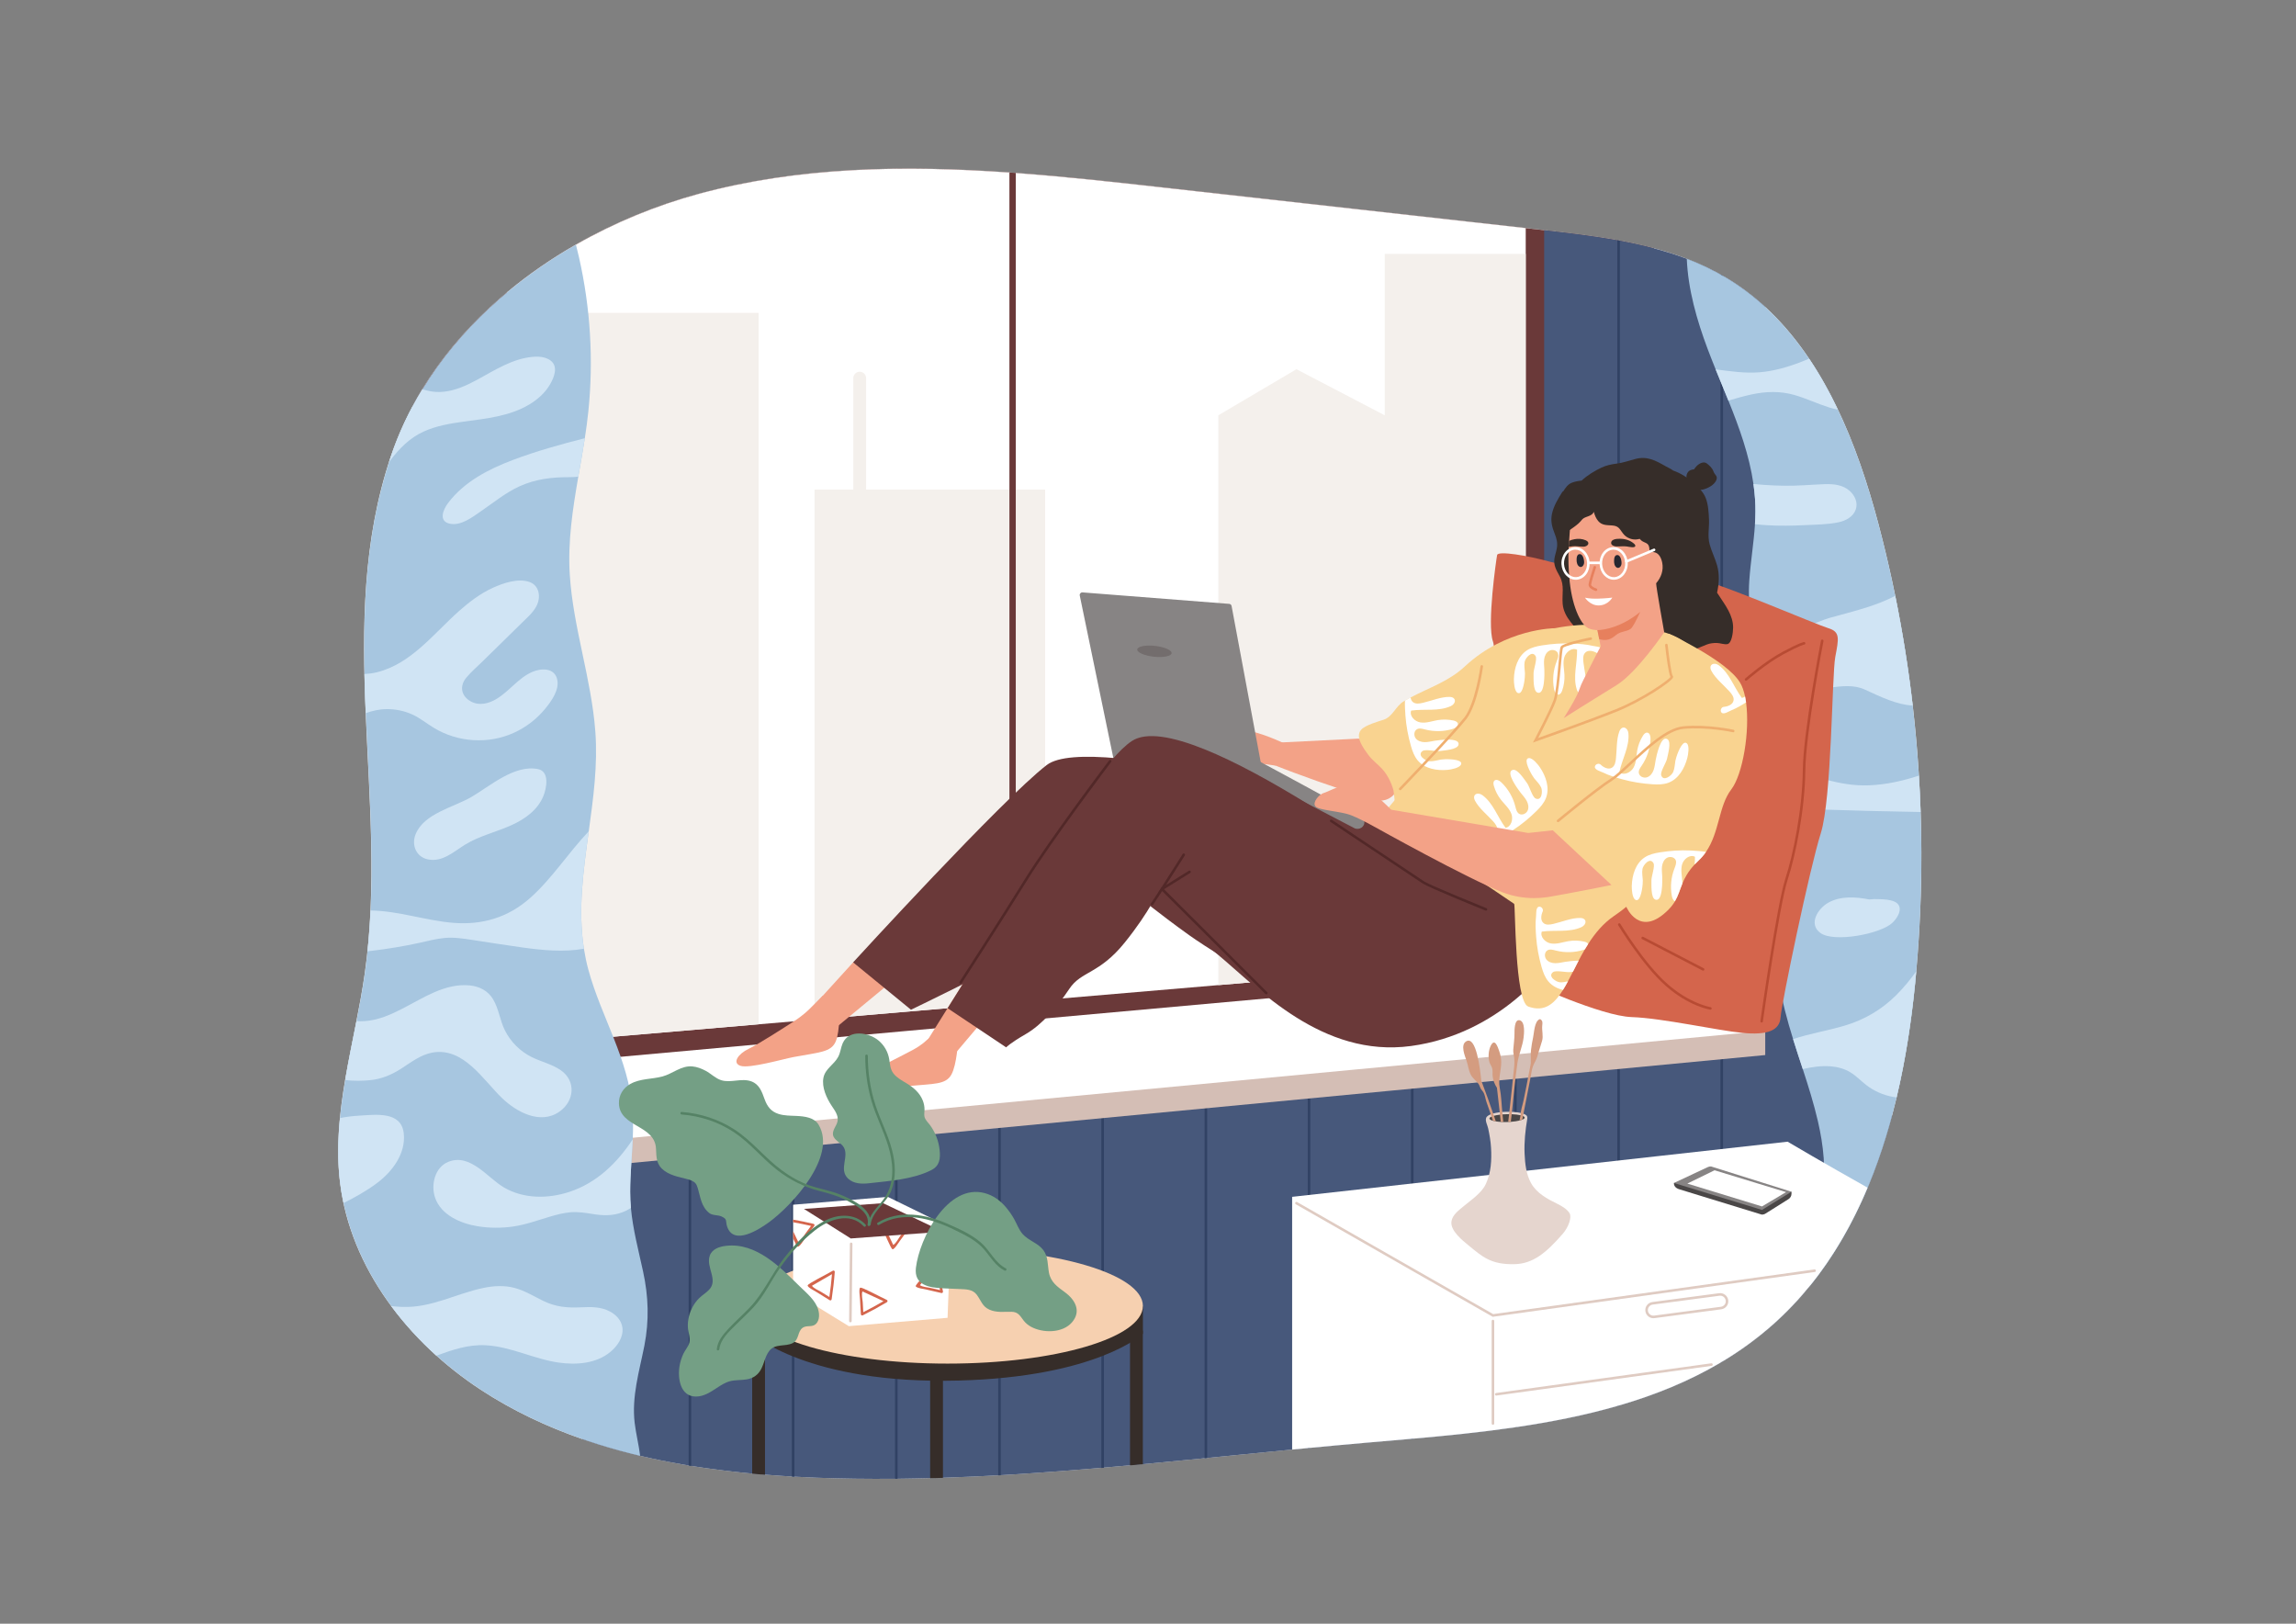 <?xml version="1.0" encoding="utf-8"?>
<!-- Generator: Adobe Illustrator 24.1.3, SVG Export Plug-In . SVG Version: 6.00 Build 0)  -->
<svg version="1.1" id="레이어_1" xmlns="http://www.w3.org/2000/svg" xmlns:xlink="http://www.w3.org/1999/xlink" x="0px"
	 y="0px" viewBox="0 0 841.89 595.28" style="enable-background:new 0 0 841.89 595.28;" xml:space="preserve">
<rect x="0" y="0" width="841.89" height="595.28" fill="#808080" stroke="none"/>
<style type="text/css">
	.st0{fill:#FFFFFF;}
	.st1{fill:#FBF9F7;}
	.st2{fill:#6A3939;}
	.st3{fill:#47587B;}
	.st4{fill:#F4F0EC;}
	.st5{fill:#314264;}
	.st6{fill:#A7C6E0;}
	.st7{fill:#D0E4F4;}
	.st8{fill:#D4BEB5;}
	.st9{fill:#D4654C;}
	.st10{fill:#362D29;}
	.st11{fill:#F3A287;}
	.st12{fill:#F9D390;}
	.st13{fill:#878484;}
	.st14{fill:#262730;}
	.st15{fill:#E7805D;}
	.st16{fill:#522828;}
	.st17{fill:#736D6D;}
	.st18{fill:#EFAF6F;}
	.st19{fill:#B84B33;}
	.st20{fill:#F6D0B0;}
	.st21{fill:#DFCBC2;}
	.st22{fill:#4A4747;}
	.st23{fill:#E5D5CE;}
	.st24{fill:#D49C80;}
	.st25{fill:#749F85;}
	.st26{fill:#558265;}
</style>
<path class="st0" d="M-2874.46,710.77"/>
<g>
	<path class="st1" d="M702.23,360.45c-1.6,16.17-4.23,32.61-8.46,48.48c-6.1,22.82-15.53,44.44-29.97,62.3
		c-4.15,5.14-8.73,9.98-13.76,14.43c-5.73,5.07-11.83,9.5-18.23,13.35c-0.31,0.2-0.63,0.38-0.94,0.56
		c-11.47,6.78-23.9,11.81-36.9,15.61c-0.31,0.09-0.62,0.19-0.94,0.27c-11.93,3.44-24.33,5.87-36.9,7.73
		c-0.31,0.05-0.63,0.09-0.94,0.14c-12.24,1.78-24.63,3.02-36.9,4.1c-0.31,0.03-0.62,0.06-0.94,0.08
		c-5.23,0.47-10.44,0.91-15.61,1.35c-3.45,0.3-6.89,0.6-10.34,0.92c-3.45,0.31-6.89,0.63-10.33,0.97c-0.21,0.02-0.4,0.04-0.61,0.06
		c-0.32,0.03-0.63,0.06-0.94,0.08c-1.94,0.19-3.88,0.38-5.81,0.56c-0.99,0.09-1.98,0.2-2.98,0.29c-4.62,0.45-9.23,0.91-13.85,1.37
		c-2.35,0.23-4.7,0.46-7.04,0.7c-2.41,0.24-4.82,0.48-7.22,0.72c-0.31,0.03-0.62,0.06-0.94,0.09c-0.54,0.05-1.09,0.1-1.63,0.16
		c-1.87,0.18-3.74,0.37-5.61,0.54c-3.63,0.36-7.26,0.71-10.9,1.05c-1.5,0.14-3,0.28-4.5,0.42c-1.57,0.15-3.13,0.29-4.7,0.42
		c-3.18,0.3-6.37,0.58-9.56,0.85c-0.31,0.03-0.62,0.06-0.94,0.08c-1.55,0.13-3.11,0.26-4.66,0.39c-1.2,0.1-2.4,0.2-3.6,0.29
		c-0.14,0.02-0.27,0.03-0.41,0.04c-2.18,0.18-4.36,0.35-6.54,0.51c-2.35,0.18-4.69,0.35-7.03,0.51c-1.09,0.08-2.18,0.16-3.28,0.23
		c-1.79,0.12-3.6,0.24-5.4,0.36c-1.94,0.12-3.89,0.23-5.82,0.35c-0.05,0-0.1,0-0.16,0.01c-0.32,0.02-0.63,0.03-0.94,0.05
		c-1.88,0.1-3.75,0.21-5.62,0.29c-1.24,0.07-2.48,0.12-3.72,0.18c-3.64,0.17-7.28,0.31-10.92,0.43h-0.14
		c-1.52,0.05-3.04,0.09-4.56,0.13c-1.48,0.04-2.97,0.08-4.45,0.1c-0.26,0.01-0.54,0.02-0.8,0.02c-1.11,0.02-2.21,0.04-3.32,0.06
		c-1.13,0.02-2.24,0.04-3.37,0.04c-0.26,0.01-0.53,0.02-0.8,0.01c-0.05,0.01-0.09,0.01-0.14,0.01h-0.39
		c-9.48,0.08-18.95-0.03-28.42-0.39c-2.7-0.1-5.39-0.23-8.09-0.38c-0.31-0.02-0.62-0.03-0.92-0.06c-0.01,0.01-0.02,0-0.02,0
		c-0.36-0.01-0.71-0.04-1.07-0.07c-1.16-0.06-2.32-0.13-3.49-0.22c-0.35-0.02-0.7-0.05-1.06-0.08c-1.4-0.09-2.81-0.21-4.22-0.32
		c-0.75-0.06-1.5-0.11-2.25-0.18c-0.82-0.07-1.63-0.14-2.44-0.22c-0.51-0.05-1.01-0.09-1.51-0.14c-1.14-0.11-2.27-0.23-3.41-0.35
		c-0.96-0.1-1.91-0.21-2.86-0.32c-0.7-0.08-1.38-0.15-2.08-0.24c-2.5-0.3-5-0.63-7.5-0.99c-1.12-0.16-2.24-0.33-3.35-0.51
		c-0.55-0.08-1.1-0.17-1.65-0.26c-0.31-0.05-0.61-0.1-0.92-0.15c-0.01,0-0.02-0.01-0.02-0.01c-0.22-0.03-0.42-0.06-0.63-0.1
		c-0.59-0.09-1.19-0.2-1.78-0.3c-1.91-0.33-3.8-0.69-5.7-1.06c-0.7-0.12-1.4-0.26-2.09-0.41c-0.18-0.03-0.36-0.07-0.53-0.1
		c-1.04-0.22-2.08-0.43-3.11-0.67c-1.32-0.29-2.65-0.59-3.96-0.9c-7.16-1.7-14.21-3.72-21.12-6.11
		c-13.08-4.55-25.62-10.45-37.29-18.09c-26.41-17.28-47.75-44.52-51.59-75.86c-3.16-25.68,5.41-51.15,9.05-76.77
		c8.99-63.27-11.24-127.75,9.55-189.55c2.16-6.43,4.86-12.61,8.02-18.49c8.58-16.02,20.57-29.99,34.64-41.72
		c7.83-6.53,16.31-12.36,25.19-17.45c14.25-8.16,29.55-14.41,44.94-18.6c55.17-14.99,113.59-8.74,170.4-2.37
		c44.32,4.97,88.63,9.94,132.95,14.9c1.97,0.23,3.94,0.45,5.91,0.67c0.29,0.03,0.57,0.07,0.86,0.09c9.03,1.02,18.17,2.09,27.15,3.73
		c4.41,0.81,8.77,1.76,13.07,2.89c4.1,1.09,8.13,2.37,12.08,3.87c4.95,1.9,9.74,4.15,14.33,6.89c5.24,3.12,10.03,6.74,14.43,10.79
		c21.78,20.03,33.75,50.24,41.49,79.46C703.25,246.76,707.78,304.1,702.23,360.45z"/>
	<path class="st2" d="M615.1,421.06l-241.95,70.76c0,0-159.53-24.42-159.53-26.3c0-0.54-6.67-34.64-16.21-83.12
		c-0.61-3.14-1.24-6.33-1.88-9.58c-13.09-66.47-30.75-155.93-44.2-223.95c8.58-16.02,20.57-29.99,34.64-41.72
		c7.83-6.53,16.31-12.36,25.19-17.45c14.25-8.16,29.55-14.41,44.94-18.6c55.17-14.99,113.59-8.74,170.4-2.37
		c44.32,4.97,88.63,9.94,132.95,14.9c1.97,0.23,3.94,0.45,5.91,0.67c0.29,0.03,0.57,0.07,0.86,0.09c9.03,1.02,18.17,2.09,27.15,3.73
		c4.41,0.81,8.77,1.76,13.07,2.89C611.56,191.64,615.1,421.06,615.1,421.06z"/>
	<path class="st3" d="M693.77,408.93c-2.42,9.07-5.37,17.96-8.96,26.49c-5.43,12.92-12.31,25.05-21.01,35.82
		c-4.15,5.14-8.73,9.98-13.76,14.43c-5.73,5.07-11.83,9.5-18.23,13.35c-0.31,0.2-0.63,0.38-0.94,0.56
		c-11.47,6.78-23.9,11.81-36.9,15.61c-0.31,0.09-0.62,0.19-0.94,0.27c-11.93,3.44-24.33,5.87-36.9,7.73
		c-0.31,0.05-0.63,0.09-0.94,0.14c-12.24,1.78-24.63,3.02-36.9,4.1c-0.31,0.03-0.62,0.06-0.94,0.08
		c-5.23,0.47-10.44,0.91-15.61,1.35c-3.45,0.3-6.89,0.6-10.34,0.92c-3.44,0.31-6.89,0.64-10.33,0.97c-0.21,0.02-0.4,0.04-0.61,0.06
		c-0.31,0.03-0.63,0.06-0.94,0.09c-1.9,0.18-3.8,0.36-5.71,0.54c-0.04,0-0.07,0.01-0.1,0.01c-0.99,0.09-1.98,0.2-2.98,0.29
		c-4.62,0.45-9.23,0.91-13.85,1.37c-2.35,0.23-4.7,0.46-7.04,0.7c-2.41,0.24-4.82,0.48-7.22,0.71c-0.31,0.04-0.63,0.07-0.94,0.09
		c-0.54,0.06-1.09,0.11-1.63,0.17c-1.87,0.18-3.74,0.37-5.61,0.54c-3.64,0.36-7.26,0.7-10.9,1.05c-1.5,0.14-3,0.28-4.5,0.42
		c-1.57,0.15-3.13,0.29-4.7,0.42c-3.18,0.29-6.37,0.57-9.56,0.85c-0.31,0.03-0.62,0.06-0.94,0.08c-1.55,0.13-3.11,0.26-4.66,0.39
		c-1.2,0.1-2.4,0.2-3.6,0.29c-0.14,0.02-0.27,0.03-0.41,0.04c-2.18,0.18-4.36,0.35-6.54,0.51c-2.35,0.18-4.69,0.35-7.03,0.51
		c-1.1,0.08-2.19,0.16-3.28,0.23c-1.79,0.12-3.6,0.24-5.4,0.36c-1.94,0.12-3.89,0.23-5.82,0.35h-0.16v0.01
		c-0.32,0.02-0.63,0.03-0.94,0.05c-1.88,0.1-3.75,0.21-5.62,0.29c-1.24,0.07-2.48,0.12-3.72,0.18c-3.64,0.17-7.28,0.31-10.92,0.43
		h-0.14c-1.52,0.05-3.04,0.09-4.56,0.13c-1.48,0.04-2.97,0.08-4.45,0.1c-0.26,0.01-0.54,0.02-0.8,0.02
		c-1.11,0.02-2.21,0.04-3.32,0.06c-1.13,0.02-2.24,0.04-3.37,0.05h-0.8c-0.05,0.01-0.09,0.01-0.14,0c-0.13,0.01-0.25,0.01-0.39,0.01
		c-9.48,0.08-18.95-0.03-28.42-0.39c-2.7-0.1-5.39-0.23-8.09-0.38c-0.31-0.02-0.62-0.03-0.92-0.06c-0.01,0.01-0.02,0-0.02,0
		c-0.36-0.01-0.71-0.04-1.07-0.07c-1.16-0.06-2.32-0.13-3.49-0.22c-0.35-0.02-0.7-0.05-1.06-0.08c-1.4-0.09-2.81-0.21-4.22-0.32
		c-0.75-0.06-1.5-0.11-2.25-0.18c-0.82-0.07-1.63-0.14-2.44-0.22c-0.51-0.05-1.01-0.09-1.51-0.14c-1.14-0.11-2.27-0.23-3.41-0.35
		c-0.96-0.1-1.91-0.21-2.86-0.32c-0.7-0.08-1.39-0.16-2.08-0.24c-2.5-0.3-5-0.63-7.5-0.99c-1.12-0.16-2.24-0.33-3.35-0.51
		c-0.55-0.08-1.1-0.17-1.65-0.26c-0.31-0.05-0.61-0.1-0.92-0.15c-0.01,0-0.01,0-0.02,0c-0.21-0.04-0.42-0.08-0.63-0.11
		c-0.59-0.09-1.19-0.2-1.78-0.3c-1.91-0.33-3.8-0.69-5.7-1.06c-0.7-0.12-1.4-0.26-2.09-0.41c-0.18-0.03-0.36-0.07-0.53-0.1
		c-1.04-0.22-2.08-0.43-3.11-0.67c-1.32-0.29-2.65-0.59-3.96-0.9c-7.16-1.7-14.21-3.72-21.12-6.11l-7.79-90.77
		c0,0-1.88-28.65,4.7-26.77c1.18,0.34,16.96-1.18,42.02-3.91c0.31-0.04,0.62-0.07,0.94-0.1c10.76-1.17,23.2-2.56,36.9-4.11
		c0.31-0.04,0.63-0.07,0.94-0.1c11.5-1.31,23.88-2.72,36.9-4.23c0.31-0.04,0.62-0.08,0.94-0.11c11.84-1.37,24.2-2.81,36.9-4.3
		c0.32-0.03,0.63-0.07,0.94-0.1c12.05-1.41,24.39-2.86,36.9-4.33c0.31-0.04,0.62-0.08,0.94-0.11c12.21-1.44,24.55-2.9,36.9-4.37
		c0.31-0.04,0.63-0.08,0.94-0.11c12.36-1.47,24.7-2.93,36.9-4.39c0.32-0.04,0.63-0.08,0.94-0.11
		c100.15-11.95,189.82-22.85,189.82-22.85S683.59,385.11,693.77,408.93z"/>
	<path class="st0" d="M559.45,83.63v267.93l-112.72,9.6l-63.52,5.41l-10.76,0.92l-2.33,0.2l-71.46,6.09l-20.51,1.75l-80.75,6.89
		l-1.53,0.13l-0.35-9.71l-1.46-40.54l-8.11-225.13c7.83-6.53,16.31-12.36,25.19-17.45c14.25-8.16,29.55-14.41,44.94-18.6
		c37.04-10.06,75.54-10.55,114.03-7.86c0.78,0.06,1.55,0.11,2.33,0.17c18.07,1.32,36.14,3.32,54.04,5.33
		C470.82,73.7,515.13,78.67,559.45,83.63z"/>
	<polygon class="st4" points="559.45,93.09 559.45,351.56 446.73,361.16 446.73,152.26 475.38,135.36 507.75,152.26 507.75,93.09 	
		"/>
	<polygon class="st4" points="383.22,179.5 383.22,366.57 372.46,367.49 370.13,367.68 298.67,373.77 298.67,179.5 	"/>
	<polygon class="st4" points="278.16,114.69 278.16,375.52 197.41,382.4 195.88,382.53 195.53,372.82 194.08,332.28 203.52,114.69 	
		"/>
	<path class="st2" d="M372.46,63.4v309.48h-2.33V63.24C370.91,63.29,371.68,63.35,372.46,63.4z"/>
	<g>
		<path class="st4" d="M315.23,192.18c-1.3,0-2.35-1.05-2.35-2.35v-51.19c0-1.3,1.05-2.35,2.35-2.35c1.3,0,2.35,1.05,2.35,2.35
			v51.19C317.58,191.13,316.53,192.18,315.23,192.18z"/>
	</g>
	<path class="st3" d="M647.27,112.56v265.35l-15.47,0.02h-0.94l-36.9,0.03h-0.94l-26.81,0.03V84.39c8.91,1.01,17.94,2.07,26.81,3.67
		c0.11,0.02,0.23,0.04,0.34,0.06c0.2,0.04,0.4,0.08,0.6,0.11c12.92,2.4,25.51,6.02,36.9,12.39c0.32,0.18,0.63,0.36,0.94,0.54
		c0.35,0.2,0.7,0.4,1.04,0.61C638.09,104.88,642.88,108.51,647.27,112.56z"/>
	<g>
		<g>
			<path class="st5" d="M631.8,101.16v397.85c-0.31,0.2-0.63,0.38-0.94,0.56V100.62C631.18,100.8,631.49,100.98,631.8,101.16z"/>
		</g>
		<g>
			<path class="st5" d="M593.97,88.23v426.95c-0.31,0.09-0.62,0.19-0.94,0.27V88.06c0.11,0.02,0.23,0.04,0.34,0.06
				C593.57,88.16,593.77,88.19,593.97,88.23z"/>
		</g>
		<g>
			<path class="st5" d="M556.13,377.26v145.93c-0.31,0.05-0.63,0.09-0.94,0.14V377.26c0-0.25,0.21-0.47,0.47-0.47
				S556.13,377,556.13,377.26z"/>
		</g>
		<g>
			<path class="st5" d="M518.3,377.26v150.18c-0.31,0.03-0.62,0.06-0.94,0.08V377.26c0-0.25,0.21-0.47,0.47-0.47
				S518.3,377,518.3,377.26z"/>
		</g>
		<g>
			<path class="st5" d="M480.46,377.26v153.56c-0.31,0.03-0.63,0.06-0.94,0.09V377.26c0-0.25,0.21-0.47,0.47-0.47
				S480.46,377,480.46,377.26z"/>
		</g>
		<g>
			<path class="st5" d="M442.63,377.26v157.29c-0.31,0.03-0.62,0.06-0.94,0.09V377.26c0-0.25,0.21-0.47,0.47-0.47
				C442.42,376.79,442.63,377,442.63,377.26z"/>
		</g>
		<g>
			<path class="st5" d="M404.79,377.26v160.84c-0.31,0.03-0.62,0.06-0.94,0.08V377.26c0-0.25,0.21-0.47,0.47-0.47
				C404.59,376.79,404.79,377,404.79,377.26z"/>
		</g>
		<g>
			<path class="st5" d="M366.96,377.26v163.59c-0.32,0.02-0.63,0.03-0.94,0.05V377.26c0-0.25,0.21-0.47,0.47-0.47
				C366.75,376.79,366.96,377,366.96,377.26z"/>
		</g>
		<g>
			<path class="st5" d="M328.18,388.19v153.97c0.05,0,0.09,0,0.14-0.01h0.8V388.19H328.18z"/>
		</g>
		<g>
			<path class="st5" d="M290.35,388.19v153.16c0,0,0.01,0.01,0.02,0c0.3,0.03,0.61,0.04,0.92,0.06V388.19H290.35z"/>
		</g>
		<g>
			<path class="st5" d="M252.51,398.21v139.11c0.01,0,0.01,0,0.02,0c0.31,0.05,0.61,0.1,0.92,0.15V398.21H252.51z"/>
		</g>
	</g>
	<g>
		<path class="st6" d="M704.25,297.69c-0.14-4.45-0.36-8.9-0.63-13.33c-0.53-8.59-1.29-17.15-2.27-25.7
			c-1.56-13.49-3.7-26.91-6.41-40.22c-1.8-8.87-3.87-17.68-6.18-26.42c-3.75-14.14-8.48-28.52-14.85-41.85
			c-3.1-6.52-6.59-12.79-10.55-18.66c-4.68-6.95-9.99-13.35-16.09-18.95c-4.4-4.05-9.19-7.67-14.43-10.79
			c-4.59-2.73-9.38-4.99-14.33-6.89c0.45,11.24,3.69,22.52,7.62,32.99c0.95,2.52,1.94,5.03,2.96,7.55
			c1.55,3.81,3.14,7.62,4.68,11.45c4,9.93,7.65,20,9.18,30.57c0.26,1.82,0.46,3.66,0.59,5.52c0.22,3.09,0.17,6.16-0.03,9.22
			c-0.44,6.93-1.62,13.83-2.09,20.78c-0.66,9.58,1.14,18.39,4.24,27.41c0.03,0.09,0.07,0.19,0.09,0.28c1.34,3.9,2.69,7.77,3.9,11.67
			c1.76,5.62,3.27,11.29,4.24,17.19c0.8,4.88,1.31,9.8,1.6,14.73c0.24,4.31,0.31,8.63,0.23,12.94c-0.02,0.85-0.04,1.72-0.07,2.57
			c-0.64,19.94-6.24,40-3.32,59.94c1.06,7.26,2.99,14.3,5.16,21.28c1.14,3.67,2.35,7.33,3.55,10.98c2.06,6.33,4.06,12.67,5.55,19.13
			c2.05,8.87,3.06,18.05,1.63,27.1c-1.42,8.91-5.79,17.38-5.37,26.56c0.09,2.22,0.44,4.38,0.97,6.49
			c15.84-19.58,25.63-43.66,31.63-68.89c3.29-13.81,5.44-27.95,6.81-41.89c0.14-1.45,0.28-2.89,0.4-4.34
			C704.38,336.69,704.91,317.17,704.25,297.69z"/>
		<path class="st7" d="M663.36,131.5c-1.08,0.46-2.17,0.89-3.27,1.32c-4.78,1.82-9.76,3.24-14.87,3.66
			c-5.31,0.44-10.56-0.35-15.8-1.02c-0.11-0.02-0.23-0.03-0.34-0.04c1.55,3.81,3.14,7.62,4.68,11.45c2.79-0.82,5.58-1.63,8.39-2.24
			c5.34-1.16,10.6-1.32,15.87,0.19c4.31,1.25,8.38,3.2,12.66,4.55c1.08,0.34,2.15,0.61,3.22,0.8
			C670.81,143.65,667.32,137.37,663.36,131.5z"/>
		<path class="st7" d="M678.28,180c-2.54-2.29-6.01-2.62-9.28-2.5c-4.9,0.19-9.75,0.65-14.67,0.58c-2.58-0.03-5.17-0.14-7.74-0.33
			c-1.21-0.09-2.42-0.2-3.64-0.32h-0.01c0.26,1.82,0.46,3.66,0.59,5.52c0.22,3.09,0.17,6.16-0.03,9.22c1.51,0.17,3.03,0.3,4.55,0.39
			c4.54,0.26,9.08,0.2,13.62-0.03c4.12-0.21,8.49-0.2,12.53-1.07c2.62-0.56,5.34-2,6.27-4.69
			C681.33,184.29,680.15,181.69,678.28,180z"/>
		<path class="st7" d="M670.86,226.53c-3.79,1.06-18.82,7.23-25.21,13.84c0.03,0.09,0.07,0.19,0.09,0.28
			c1.34,3.9,2.69,7.77,3.9,11.67c1.88,0.5,3.9,0.57,5.87,0.58c5.21,0.03,10.44-0.25,15.62-0.85c4.28-0.5,8.68-1.09,12.71,0.78
			c5.62,2.59,11.77,5.59,17.51,5.82c-1.56-13.49-3.7-26.91-6.41-40.22C687.57,222.34,679,224.24,670.86,226.53z"/>
		<path class="st7" d="M703.62,284.36c-5.94,1.94-12.05,3.31-18.31,3.55c-5.49,0.23-10.65-0.74-15.94-2.09
			c-2.28-0.58-4.59-1.1-6.96-1.17c-2.06-0.08-4.1,0.11-6.14,0.08c1.22-1.95,2.45-3.89,3.73-5.81c0.34-0.5-0.47-0.97-0.81-0.47
			c-1.28,1.91-2.51,3.85-3.72,5.8c0.24,4.31,0.31,8.63,0.23,12.94c9.78-0.82,19.75-0.1,29.49,0.1c6.03,0.12,12.06,0.23,18.09,0.38
			c0.32,0.01,0.64,0.02,0.97,0.03C704.11,293.23,703.9,288.79,703.62,284.36z"/>
		<path class="st7" d="M696.42,332.29c-0.91-2.56-5.49-2.57-7.69-2.66c-1.13-0.05-2.24,0-3.34,0.12c-5.11-1-10.55-1.29-14.98,1.18
			c-3.79,2.11-7.48,7.82-2.88,11.13c4.96,3.58,21.9,0.37,26.29-3.68C695.27,337.03,697.19,334.42,696.42,332.29z"/>
		<path class="st7" d="M695.32,364.82c-5.4,5.37-11.73,9.07-19.04,11.23c-6.21,1.84-12.66,2.84-18.8,4.91
			c1.14,3.67,2.35,7.33,3.55,10.98c3.35-0.75,6.73-1.28,10.21-1.01c2.55,0.2,5.05,0.86,7.25,2.2c2.16,1.31,3.89,3.18,5.88,4.71
			c2.83,2.17,6.16,3.63,9.66,4.28c0.46,0.08,0.93,0.16,1.4,0.22c3.29-13.81,5.44-27.95,6.81-41.89c0.14-1.45,0.28-2.89,0.4-4.34
			C700.44,359.18,698.03,362.11,695.32,364.82z"/>
	</g>
	<g>
		<polygon class="st8" points="647.27,377.92 647.27,386.8 218.01,427.64 171.67,400.03 174.08,392.26 		"/>
		<polygon class="st0" points="174.08,392.26 216.6,418.56 647.27,377.92 566.22,356.85 		"/>
	</g>
	<g>
		<path class="st6" d="M235.79,466.09c-1.69-7.79-3.72-15.37-4.45-23.23c-0.19-1.98-0.29-3.97-0.28-5.99
			c0.02-6.4,0.67-12.77,0.95-19.15c0.16-3.74,0.19-7.49-0.1-11.23c-0.7-8.87-3.51-17.33-6.75-25.57
			c-3.32-8.43-7.07-16.72-9.44-25.48c-0.68-2.51-1.2-5.04-1.61-7.59c-1.1-7.08-1.18-14.3-0.7-21.48c0.48-7.21,1.48-14.39,2.47-21.57
			c1.67-12.14,3.33-24.26,2.42-36.55c-1.44-19.46-8.15-38.13-9.38-57.62c-0.76-12.11,1.08-23.99,3.13-35.86
			c0.82-4.7,1.66-9.39,2.39-14.1c0.51-3.3,0.96-6.6,1.3-9.92c1.94-18.8,0.75-37.93-3.42-56.36c-0.36-1.57-0.73-3.14-1.14-4.69
			c-22.76,13.04-42.85,30.95-56.32,53.04c-4.71,7.71-8.61,15.93-11.53,24.63c-0.23,0.7-0.47,1.41-0.69,2.1
			c-8.21,25.53-9.56,51.5-8.99,77.64c0.1,4.78,0.27,9.56,0.47,14.34c1.01,24.08,2.87,48.26,1.77,72.35c-0.23,5-0.59,9.98-1.12,14.96
			c-0.28,2.71-0.61,5.44-1,8.15c-0.83,5.81-1.91,11.63-3.04,17.43c-1.42,7.2-2.92,14.39-4.14,21.59c-0.79,4.65-1.47,9.3-1.92,13.96
			c-0.77,7.91-0.92,15.84,0.06,23.78c0.31,2.49,0.72,4.95,1.25,7.39c2.91,13.66,9.1,26.41,17.48,37.74
			c4.87,6.58,10.46,12.68,16.58,18.19c5.1,4.6,10.58,8.8,16.28,12.53c17.82,11.67,37.68,19.29,58.41,24.21
			c-0.51-4.07-1.54-8.16-2.01-12.06c-1.15-9.63,1.7-18.95,3.55-28.28C238.08,484.11,237.8,475.33,235.79,466.09z"/>
		<path class="st7" d="M201.89,132.19c-2.52-1.91-6.23-1.55-9.13-0.99c-3.65,0.7-7.09,2.26-10.39,3.95
			c-6.95,3.59-14.24,8.95-22.44,8.54c-1.78-0.08-3.45-0.52-5.09-0.96c-4.71,7.71-8.61,15.93-11.53,24.63
			c-0.23,0.7-0.47,1.41-0.69,2.1c0.18-0.24,0.36-0.49,0.54-0.73c3.32-4.36,7.09-8.2,12.15-10.5c4.62-2.11,9.71-2.97,14.71-3.65
			c8.28-1.15,16.75-1.92,24.08-6.3c3.06-1.84,5.83-4.29,7.62-7.41C203.21,138.27,204.79,134.38,201.89,132.19z"/>
		<path class="st7" d="M188.07,168.63c-8.95,3.38-17.95,8.01-23.8,15.83c-1.82,2.42-3.56,6.66,0.7,7.54
			c4.07,0.85,8.27-2.42,11.36-4.56c4.65-3.18,9.02-6.81,14.18-9.16c5.81-2.64,11.84-3.36,18.16-3.34c1.15,0,2.28-0.05,3.37-0.19
			c0.82-4.7,1.66-9.39,2.39-14.1C205.52,162.93,196.65,165.39,188.07,168.63z"/>
		<path class="st7" d="M204.24,248.8c-1.13-4.05-5.87-3.83-9.01-2.49c-5.16,2.21-8.44,7.1-13.19,9.94c-2.86,1.71-6.32,2.6-9.39,0.91
			c-3.57-1.95-4.25-5.64-1.66-8.73c1.83-2.19,4.08-4.1,6.11-6.1c2.61-2.56,5.23-5.13,7.84-7.69c2.18-2.14,4.36-4.27,6.54-6.42
			c1.9-1.86,4.03-3.69,5.26-6.09c1.63-3.16,1.09-7.45-2.58-8.76c-4.15-1.49-9.67,0.4-13.45,2.13c-4.58,2.09-8.65,5.19-12.41,8.53
			c-9.24,8.19-17.5,19.32-30.09,22.43c-1.5,0.38-3.03,0.55-4.58,0.65c0.1,4.78,0.27,9.56,0.47,14.34c2.43-0.85,4.88-1.44,7.52-1.47
			c3.3-0.06,6.6,0.61,9.6,1.98c2.83,1.29,5.22,3.29,7.86,4.88c8.78,5.34,19.96,6.07,29.33,1.82c4.44-2.01,8.41-5.06,11.5-8.83
			C202.23,257.01,205.34,252.72,204.24,248.8z"/>
		<path class="st7" d="M197.29,281.97c-8.62-1.76-17.57,6.2-24.43,10.21c-6.51,3.81-17.43,6.01-20.48,13.7
			c-1.57,3.95,0.21,8.27,4.52,9.18c5.34,1.13,9.51-2.88,13.7-5.44c5.29-3.23,11.42-4.59,17.02-7.14c4.86-2.21,9.47-5.47,11.59-10.55
			C200.45,288.95,201.6,282.85,197.29,281.97z"/>
		<path class="st7" d="M213.4,326.35c0.48-7.21,1.48-14.39,2.47-21.57c-7.47,7.83-13.48,17.38-21.59,24.53
			c-7.98,7.04-17.43,9.87-28.04,9.02c-10.07-0.81-20.21-4.42-30.38-4.53c-0.23,5-0.59,9.98-1.12,14.96c0.48-0.05,0.95-0.1,1.42-0.16
			c5.95-0.7,11.86-1.68,17.72-2.96c3.06-0.68,6.13-1.5,9.28-1.78c3.42-0.29,6.78,0.24,10.15,0.75c6.13,0.93,12.26,1.93,18.41,2.77
			c7.28,1,15.04,1.76,22.37,0.44C213,340.75,212.92,333.54,213.4,326.35z"/>
		<path class="st7" d="M205.64,392.37c-3.24-2.25-7.23-3.1-10.73-4.85c-4.18-2.09-7.65-5.55-9.75-9.72
			c-1.85-3.67-2.25-7.95-4.38-11.49c-1.88-3.13-5.05-4.72-8.62-5.05c-9.03-0.85-17.08,4.68-24.73,8.59
			c-4.25,2.19-8.79,4.17-13.63,4.5c-1.03,0.07-2.07,0.07-3.09,0c-1.42,7.2-2.92,14.39-4.14,21.59c3.26,0.45,6.67,0.3,8.94,0.09
			c4.26-0.39,7.93-1.91,11.51-4.19c3.64-2.33,7.24-5.2,11.6-5.96c11.38-1.98,18.49,9.99,25.47,16.7c5.3,5.1,14.04,9.86,21.01,4.99
			C210.61,403.73,211.34,396.35,205.64,392.37z"/>
		<path class="st7" d="M232.01,417.71c-5.74,8.63-13.13,15.94-23.29,19.27c-7.8,2.55-16.72,2.58-23.95-1.65
			c-5.99-3.51-12.31-12.62-20.36-9.39c-4.98,1.99-6.49,8.45-4.87,13.15c2.2,6.4,9.36,9.44,15.53,10.46
			c4.27,0.7,8.66,0.72,12.95,0.13c4.72-0.67,9.17-2.32,13.73-3.67c2.37-0.7,4.79-1.32,7.26-1.56c2.86-0.26,5.62,0.18,8.43,0.64
			c3.68,0.59,7.21,0.7,10.76-0.65c1.15-0.43,2.19-0.97,3.16-1.59c-0.19-1.98-0.29-3.97-0.28-5.99
			C231.08,430.47,231.72,424.1,232.01,417.71z"/>
		<path class="st7" d="M148.06,415.58c-0.86-8.27-10.2-6.92-16.29-6.57c-2.38,0.14-4.78,0.41-7.12,0.89
			c-0.77,7.91-0.92,15.84,0.06,23.78c0.31,2.49,0.72,4.95,1.25,7.39c4.26-2.15,8.42-4.46,12.16-7.25
			C143.76,429.63,148.83,423.01,148.06,415.58z"/>
		<path class="st7" d="M228.23,486.77c-0.34-2.71-2.33-4.78-4.67-6c-3.26-1.71-6.84-1.67-10.43-1.49
			c-5.09,0.25-9.36-0.11-13.99-2.38c-3.48-1.7-6.81-3.79-10.58-4.76c-3.66-0.95-7.49-0.75-11.17,0.01
			c-10.21,2.1-19.14,7.38-29.87,6.99c-1.37-0.06-2.73-0.16-4.1-0.31c4.87,6.58,10.46,12.68,16.58,18.19
			c5.83-2.14,11.69-4.15,18.01-3.83c9.31,0.47,17.73,5.06,26.88,6.36c6.41,0.91,13.7,0.39,18.89-3.89
			C226.37,493.52,228.65,490.26,228.23,486.77z"/>
	</g>
	<g>
		<path class="st8" d="M645.95,378.04c-0.04,0-0.08,0-0.12-0.01l-67.85-17.63c-0.25-0.07-0.4-0.32-0.34-0.57
			c0.07-0.25,0.32-0.4,0.57-0.34l67.85,17.63c0.25,0.07,0.4,0.32,0.34,0.57C646.35,377.9,646.16,378.04,645.95,378.04z"/>
	</g>
	<path class="st9" d="M540.52,265.63c0,0,9.13-24.12,6.91-30.47c-2.23-6.35,1.22-30.09,1.53-31.68c0.31-1.6,10.87,0.1,19.68,2.54
		c8.81,2.44,50.31,5.95,56.91,7.19c6.6,1.24,40.51,15.79,44.9,17.11c4.38,1.32,3.76,3.83,2.5,10.55
		c-1.25,6.73-1.25,51.82-5.32,64.65c-4.07,12.84-14.4,62.39-14.72,67.36s-4.83,6.64-13.85,5.81c-9.01-0.84-29.57-5.45-40.74-5.81
		c-11.17-0.35-37.78-12.64-37.78-12.64l-29.74-9.63L540.52,265.63z"/>
	<g>
		<path class="st10" d="M569.98,204.74c-0.4,2.64,0.77,4.36,1.96,6.59c1.78,3.34,0.76,6.48,1.05,10.03
			c0.21,2.52,1.39,4.73,2.94,6.69c0.87,1.11,1.81,2.21,2.79,3.29c-0.09,2.46,0.46,4.89,3.11,5.85c1.43,0.52,2.24,1.26,3.19,2.44
			c1.83,0.02,3.68,0.07,5.31,0.59c2.1,0.67,2.37,1.59,5.28,1.01c1-0.2,2.07-0.68,3.03-1.01c2.99-1.02,5.94-2.48,9.09-2.9
			c3.06-0.41,5.68,0.5,8.65,1.04c3.89,0.71,6.09-0.8,9.52-2.09c1.16-0.44,2.39-0.56,3.62-0.55c1.15,0.01,2.81,0.66,3.89,0.42
			c1.6-0.35,2.06-4.28,2.08-6.02c0.03-2.21-0.71-4.33-1.72-6.28c-1.16-2.25-2.78-4.36-4.16-6.56c0.72-3.26,0.95-6.58,0.03-9.92
			c-0.73-2.66-2.03-5.13-2.75-7.79c-0.84-3.1-0.1-6-0.24-9.13c-0.11-2.55-0.26-5.4-1.18-7.8c-0.84-2.2-2.56-3.89-4.28-5.44
			c-2.28-2.03-4.85-3.71-7.68-4.69c-0.85-0.66-1.96-1.13-2.78-1.59c-3.63-2.07-6.75-3.79-11.01-2.67c-2.36,0.62-4.54,1.41-6.98,1.72
			c-1.92,0.25-3.72,0.62-5.49,1.45c-2.36,1.11-5.17,2.76-7.31,4.77c-1.26,0.12-2.49,0.36-3.6,0.79c-1.44,0.56-2.33,1.87-3.15,3.17
			c-0.12,0.01-0.24,0.07-0.32,0.2c-1.57,2.5-3.18,5.12-3.8,8.05c-0.55,2.61,0.02,4.81,0.99,7.24c0.74,1.85,1.17,3.48,0.76,5.5
			C570.61,202.37,570.17,203.52,569.98,204.74z"/>
		<path class="st10" d="M628.31,172.89c-0.44-1.26-1.38-2.16-2.48-3c-1.18-0.89-2.85,0.1-3.7,0.96c-0.37,0.37-0.68,0.78-0.96,1.21
			c-1.01,0.09-1.94,0.38-2.48,1.42c-0.77,1.5-0.04,3.18,1.08,4.26c1.33,1.29,2.97,2.21,4.82,1.7c1.75-0.48,3.92-1.6,4.71-3.34
			C630.02,174.5,628.76,174.18,628.31,172.89z"/>
		<g>
			<path class="st11" d="M512.54,288.71c1.31-4.51-14.3-17.93-14.3-17.93l-28.84,1.43l-3.36,7.83c0,0,1.82,0.72,4.86,1.88
				c1.06,0.41,2.29,0.86,3.62,1.37c5.57,2.08,11.18,4.07,16.83,5.95c4.61,1.54,12.92,6.01,17.7,3.62
				C510.94,291.91,512.04,290.43,512.54,288.71z"/>
			<path class="st11" d="M471.18,272.66c0,0-10.3-4.9-14.43-4.66s-9.58,6.68-10.82,7.52c-1.25,0.83-2.84,4.55-1.22,5.62
				c1.62,1.07,9.36-1.59,13.64-1.45c4.28,0.14,9.3,0.99,9.3,0.99l6.16-4.4L471.18,272.66z"/>
		</g>
		<path class="st12" d="M570.09,230.32c0,0-21.13,31.06-22.38,32.31c-1.25,1.25-15.12,26.44-17.62,26.75
			c-2.51,0.31-11.03,11.56-11.03,11.56s-3.18-1.05-7.25-2.8c0-0.1-0.66-7.67-0.85-8.37c-0.81-2.89-2.16-5.68-4.2-7.91
			c-1.6-1.75-3.59-3.14-4.99-5.05c-1.66-2.3-5.08-6.63-2.64-9.3c1.55-1.7,6.24-3.01,8.19-3.64c3.33-1.06,4.46-5.01,7.35-6.73
			c0.18-0.1,0.36-0.21,0.54-0.3c0.7-0.41,1.38-0.79,2.08-1.16c7.01-3.71,13.91-5.84,19.86-11.38
			C552.17,230.32,570.09,230.32,570.09,230.32z"/>
		<path class="st13" d="M396.91,217.18l53.83,4.21c0.42,0.03,0.77,0.35,0.85,0.76l12.14,65.06l-55.15-7.65l-12.66-61.25
			C395.79,217.7,396.29,217.13,396.91,217.18z"/>
		<polygon class="st11" points="312.82,352.82 296.16,371.14 305.9,377.26 328.92,358.24 		"/>
		<path class="st11" d="M307.71,369.34c0,0,0.41,8.61-1.29,12.53c-1.71,3.91-5.9,3.88-15.49,5.67c-3.58,0.67-16.17,4.3-19.41,3.21
			c-3.24-1.08-0.69-4.49,2.94-6.2c3.63-1.71,13.89-8.32,17.05-10.39c3.16-2.07,5.2-4.13,5.2-4.13l4.99-4.99L307.71,369.34z"/>
		<polygon class="st11" points="353.32,360.25 340.18,381.23 350.84,385.52 370.13,362.72 		"/>
		<path class="st2" d="M506.69,298.95c0,0-106.45-31.15-122.89-18.47s-70.98,72.34-70.98,72.34l21.21,17.36
			c0,0,30.51-14.56,35.21-18.32c4.7-3.76,44.62-25.94,44.62-25.94s11.47,9.3,22.31,17.02c11.92,8.48,50.96,31.47,50.96,31.47
			l24.89-34.75l32.41,3.76c0,0,22.86-11.02,21.76-17.49C565.09,319.46,506.69,298.95,506.69,298.95z"/>
		<path class="st13" d="M458.13,277.17c0,0,40.57,21.66,41.77,23.12c0.2,0.24,0.31,0.54,0.36,0.85c0.31,1.97-1.91,3.37-3.67,2.46
			l-42.24-22.03L458.13,277.17z"/>
		<path class="st2" d="M575.24,338.09c0,0-3.11,8.77-5.14,12.52c-2.03,3.76-20.19,28.49-52.76,32.88
			c-32.56,4.38-56.05-21.29-70.76-33.5c-14.72-12.21-21.6-23.8-21.6-23.8s-3.13,7.63-12.52,19.31
			c-9.39,11.69-15.97,10.43-20.35,17.01c-4.38,6.58-10.02,13.15-15.97,16.59c-5.95,3.44-7.2,4.88-7.2,4.88l-21.48-14.36
			c0,0,14.31-22.94,29.62-46.88c14.22-22.24,29.15-45.36,37.99-51.1c21.11-13.71,112.61,56.43,114.18,56.43
			c1.57,0,32.25-8.45,32.25-8.45L575.24,338.09z"/>
		<path class="st12" d="M624.42,294.26c-1.73,9.07-16.19,30.4-32.56,41.52c-3.97,2.7-7,6.36-9.51,10.29c-0.42,0.66-0.84,1.32-1.23,2
			c-0.81,1.37-1.56,2.75-2.29,4.13c-0.71,1.37-1.41,2.73-2.08,4.06c-0.62,1.21-1.22,2.39-1.82,3.51c-0.6,1.12-1.2,2.17-1.82,3.16
			c-3.22,5.18-6.82,8.24-12.73,6.09c-5-1.81-4.7-37.18-5.17-37.65c-0.47-0.47-48.53-32.41-48.53-32.41s26.23-30.66,27.71-35.69
			c6.11-20.66,22.63-28.97,30.69-31.63c8.06-2.66,21.76-4.07,41.8-0.63c20.04,3.45,25.05,24.58,26.46,35.69
			C634.75,277.82,626.14,285.17,624.42,294.26z"/>
		<path class="st0" d="M557.42,253.95c1.35-0.98,1.81-5.9,1.75-7.08c-0.07-1.42-0.38-2.86-0.11-4.25c0.27-1.4,2.7-4.32,4-2.1
			c0.69,1.17-0.79,4.9-0.74,6.43c0.05,1.44-0.29,6.29,1.41,6.96c2.78,1.09,2.6-7.08,2.55-8.46c-0.05-1.25-0.23-2.5-0.07-3.73
			c0.16-1.24,0.73-2.5,1.82-3.11c1.08-0.61,2.71-0.3,3.2,0.85c0.41,0.96-0.06,2.04-0.44,3.01c-1.26,3.21-1.6,6.79-0.96,10.18
			c0.18,0.95,0.75,2.11,1.7,1.98c0.68-0.1,1.06-0.81,1.28-1.46c0.65-1.84,0.93-3.8,0.84-5.74c-0.1-2.12-0.65-4.27-0.1-6.32
			c0.55-2.05,2.84-3.85,4.73-2.9c0.1,4.91-1.61,9.96-0.09,14.64c0.68,2.1,3.03,2.49,3.39-0.05c0.44-3.08-0.64-6.91-0.98-9.99
			c-0.14-1.26-0.21-2.71,0.7-3.58c1.11-1.07,2.96-0.59,4.29,0.2c0.79,0.47,2.03-0.31,1.87-1.27c-0.18-1.11-2.51-1.16-3.41-1.37
			c-2.41-0.58-4.9-0.74-7.36-0.85c-3.77-0.18-7.57,0.07-11.29,0.67c-1.93,0.31-3.88,0.76-5.52,1.82c-3.35,2.19-4.66,6.5-4.77,10.5
			c-0.03,1.19,0.15,4.36,1.31,5.06C556.8,254.19,557.13,254.16,557.42,253.95z"/>
		<path class="st0" d="M559.83,278.53c-0.52,1.58,1.97,5.85,2.7,6.78c0.89,1.11,1.97,2.1,2.57,3.39c0.6,1.29,0.32,5.09-2.03,4.04
			c-1.24-0.55-2.21-4.44-3.15-5.66c-0.88-1.14-3.43-5.28-5.21-4.83c-2.9,0.73,2.01,7.27,2.86,8.36c0.77,0.98,1.64,1.9,2.23,2.99
			c0.59,1.1,0.86,2.46,0.34,3.59c-0.52,1.13-2.03,1.82-3.1,1.17c-0.89-0.54-1.14-1.69-1.4-2.71c-0.85-3.35-2.65-6.45-5.15-8.83
			c-0.7-0.67-1.84-1.28-2.53-0.61c-0.49,0.47-0.38,1.28-0.19,1.93c0.54,1.87,1.45,3.63,2.66,5.15c1.32,1.66,3.02,3.1,3.76,5.08
			c0.75,1.98-0.06,4.78-2.15,5.11c-2.94-3.93-4.5-9.03-8.46-11.95c-1.78-1.31-3.91-0.26-2.73,2.02c1.44,2.76,4.55,5.24,6.62,7.54
			c0.84,0.94,1.75,2.08,1.52,3.32c-0.28,1.51-2.06,2.21-3.6,2.34c-0.92,0.08-1.47,1.44-0.78,2.13c0.8,0.8,2.72-0.52,3.57-0.87
			c2.29-0.93,4.41-2.26,6.48-3.6c3.17-2.05,6.11-4.47,8.79-7.13c1.39-1.37,2.71-2.88,3.42-4.7c1.45-3.73-0.01-8-2.25-11.31
			c-0.67-0.98-2.66-3.46-4.01-3.34C560.19,277.98,559.94,278.19,559.83,278.53z"/>
		<path class="st11" d="M510.06,296.81c0,0-7.95-8.17-11.91-9.38c-3.96-1.21-11.3,2.94-12.76,3.29c-1.46,0.35-4.24,3.28-3.1,4.85
			c1.14,1.57,9.33,1.76,13.29,3.38c3.97,1.62,8.38,4.16,8.38,4.16l7.31-1.99L510.06,296.81z"/>
		<path class="st11" d="M610.42,211.32l-0.18,20.47c0,0-7.79,8.17-14.2,9.27c-6.41,1.1-9.05-3.76-9.05-3.76l-0.34-1.71l-0.25-1.25
			l-0.46-2.3l-0.21-1.01l-2.36-11.71L610.42,211.32z"/>
		<path class="st11" d="M612.96,212.76c-0.28,0.87-4.05,2.5-4.39,3.36c-2.51,6.41-0.8,5.54-6.67,9.49c-7,4.71-15.41,6.58-19.48,4.71
			c-2.84-1.31-6.27-8.44-7.02-19.01c-0.16-2.22-0.49-6.24-0.18-10.85c0.05-0.75,0.1-1.48,0.14-2.17c0.23-3.31,0.42-5.83,0.42-5.83
			s10.52-13.92,17.24-14.03c6.73-0.11,19.25,2.4,22.03,9.25c0.47,1.15,0.68,2.42,0.8,3.66
			C616.62,198.45,615.08,206.02,612.96,212.76z"/>
		<path class="st14" d="M591.89,204.88c0.09-0.66,0.34-1.27,0.92-1.37c1.54-0.28,1.86,2.41,1.75,3.27c-0.07,0.51-0.37,1.1-0.86,1.33
			c-0.52,0.25-1.04-0.04-1.36-0.47c-0.28-0.39-0.42-0.86-0.47-1.34C591.84,205.97,591.81,205.41,591.89,204.88z"/>
		<path class="st14" d="M578.13,204.58c0.08-0.66,0.31-1.28,0.88-1.4c1.53-0.32,1.93,2.36,1.84,3.23c-0.05,0.51-0.35,1.11-0.82,1.36
			c-0.51,0.26-1.04-0.01-1.37-0.44c-0.29-0.38-0.44-0.85-0.51-1.32C578.11,205.67,578.07,205.11,578.13,204.58z"/>
		<path class="st0" d="M581.17,219.1c0,0,1.69,0.47,4.56,0.38c3.27-0.09,5.46-0.39,5.46-0.39s-1.47,2.72-4.8,2.87
			C583.06,222.11,581.17,219.1,581.17,219.1z"/>
		<path class="st11" d="M614.9,204.34c-0.72-1.39-1.89-2.54-3.42-3.05c-1.86-0.63-3.62-0.03-4.07,2.01
			c-0.13,0.56,0.73,0.84,0.86,0.27c0.21-0.1,0.41-0.2,0.62-0.3c-0.16,1.44-0.12,2.88-0.14,4.35c-0.04,2.26-0.73,4.39-0.94,6.63
			c-0.07,0.78,1.89,0.61,2.34,0.49C614.36,213.6,616.88,208.2,614.9,204.34z"/>
		<g>
			<path class="st15" d="M585.21,216.67c-0.05,0-0.09-0.01-0.14-0.02c-0.27-0.09-2.65-0.88-2.58-2.33c0.06-1.16,1.65-5.97,1.83-6.51
				c0.08-0.25,0.35-0.38,0.59-0.3c0.25,0.08,0.38,0.35,0.3,0.59c-0.48,1.45-1.74,5.39-1.78,6.26c-0.03,0.52,1.14,1.14,1.93,1.39
				c0.25,0.08,0.38,0.34,0.31,0.59C585.59,216.54,585.4,216.67,585.21,216.67z"/>
		</g>
		<path class="st15" d="M601.45,224.29c-0.1,0.25-1.88,4.16-3.06,5.76c-1.2,1.65-3.95,1.1-5.97,2.86c-2.02,1.77-3.66,1.98-5.71,1.49
			c-0.1-0.03-0.21-0.06-0.31-0.07l-0.46-2.3l-0.21-1.01c1.55-0.08,3.5-0.3,6.34-1.3C597.26,227.91,601.22,224.52,601.45,224.29z"/>
		<path class="st10" d="M591.66,197.86c1.28-0.56,3.53-0.32,4.27-0.14c0.94,0.23,1.85,0.56,2.6,1.11c0.32,0.23,0.89,0.63,1.03,0.97
			c0.56,1.39-2.48,0.62-2.99,0.55c-1.35-0.19-2.68,0.04-4.02-0.02c-0.72-0.03-1.86-0.47-1.79-1.37
			C590.8,198.43,591.15,198.08,591.66,197.86z"/>
		<path class="st10" d="M580.57,200.43c-1.34,0-2.67-0.28-4.02-0.14c-0.19,0.02-0.74,0.13-1.33,0.17c0.05-0.75,0.1-1.48,0.14-2.17
			c0.6-0.28,1.25-0.47,1.92-0.6c1.41-0.28,2.9-0.18,4.22,0.41C583.22,198.86,582.3,200.43,580.57,200.43z"/>
		<g>
			<path class="st16" d="M352.25,360.66c-0.09,0-0.18-0.02-0.26-0.08c-0.22-0.14-0.28-0.43-0.14-0.65
				c0.14-0.22,14.21-21.94,23.72-37.28c9.52-15.36,30.9-43.59,31.12-43.87c0.16-0.21,0.45-0.25,0.66-0.09
				c0.21,0.16,0.25,0.45,0.09,0.66c-0.21,0.28-21.57,28.47-31.07,43.8c-9.52,15.35-23.59,37.08-23.73,37.29
				C352.55,360.58,352.4,360.66,352.25,360.66z"/>
		</g>
		<g>
			<path class="st16" d="M544.89,333.86c-0.06,0-0.12-0.01-0.18-0.03c-0.84-0.34-20.55-8.32-22.96-9.88
				c-2.38-1.54-33.58-22.4-33.9-22.61c-0.22-0.14-0.27-0.44-0.13-0.65c0.14-0.21,0.44-0.27,0.65-0.13
				c0.31,0.21,31.52,21.07,33.89,22.61c2.34,1.51,22.6,9.71,22.8,9.79c0.24,0.1,0.36,0.37,0.26,0.61
				C545.25,333.75,545.08,333.86,544.89,333.86z"/>
		</g>
		<g>
			<path class="st16" d="M464.33,364.55c-0.12,0-0.24-0.05-0.33-0.14l-37.86-37.74l-3.33,5.03c-0.14,0.22-0.43,0.28-0.65,0.13
				c-0.22-0.14-0.28-0.43-0.13-0.65l3.96-5.99l38.67,38.56c0.18,0.18,0.18,0.48,0,0.67C464.57,364.5,464.45,364.55,464.33,364.55z"
				/>
		</g>
		<g>
			<path class="st16" d="M424.57,327.41l9.09-14.31c0.14-0.22,0.43-0.28,0.65-0.14c0.22,0.14,0.28,0.43,0.14,0.65l-6.88,10.83
				l8.35-5.2c0.22-0.13,0.51-0.07,0.65,0.15c0.14,0.22,0.07,0.51-0.15,0.65L424.57,327.41z"/>
		</g>
		<path class="st11" d="M351.28,381.58c0,0-0.37,8.61-2.42,12.36c-2.06,3.74-6.23,3.33-15.94,4.24c-3.63,0.34-16.49,2.81-19.62,1.44
			c-3.13-1.37-0.27-4.54,3.49-5.91c3.77-1.37,14.59-7.03,17.92-8.8c3.34-1.77,5.07-3.58,5.07-3.58l5.07-4.03L351.28,381.58z"/>
		<path class="st17" d="M429.6,239.47c-0.12,1.1-3.04,1.67-6.52,1.29c-3.48-0.38-6.2-1.58-6.08-2.68s3.04-1.67,6.52-1.29
			C427,237.18,429.72,238.38,429.6,239.47z"/>
		<path class="st12" d="M634.83,289.4c-4.7,6.12-4.25,15.61-9.28,22.92c-0.76,1.11-1.64,2.16-2.7,3.15c-0.54,0.51-1.02,1-1.47,1.47
			c-2.41,2.59-3.63,4.88-4.5,7.01c-0.95,2.29-1.49,4.4-2.72,6.49c-0.57,0.98-1.3,1.95-2.27,2.95c-10.67,10.87-15.55-0.94-15.55-0.94
			s-15.23-31.52-14.9-34.35c0.32-2.83,28.5-45.33,28.5-45.33l1.95-20.44c0,0,21.08,9.64,26.11,17.86c0.83,1.34,1.44,3.11,1.87,5.16
			c0.14,0.69,0.26,1.41,0.37,2.15C641.7,268.07,639.05,283.9,634.83,289.4z"/>
		<path class="st11" d="M503.97,303.1c0,0,34.07,19.03,46.98,24.03c8.5,3.29,15.88,1.87,17.78,1.55c5.73-0.94,22.17-4.22,22.17-4.22
			l-21.53-20.06l-9.01,0.98l-51.37-8.71L503.97,303.1z"/>
		<path class="st11" d="M586.98,236.88c0,0-2.73,5.09-4.25,8.22c-1.52,3.13-2.68,4.85-3.75,7.98c-1.06,3.13-5.6,10.18-5.6,10.18
			s11.9-7.51,19.33-12.05c7.44-4.54,17.53-19.42,17.53-19.42s-7.35,4.36-9.3,4.7C587.07,238.94,586.98,236.88,586.98,236.88z"/>
		<path class="st0" d="M535.58,279.36c-1.14-1.22-6.07-1.09-7.23-0.89c-1.41,0.24-2.79,0.71-4.21,0.62
			c-1.43-0.1-4.62-2.17-2.57-3.73c1.08-0.82,4.96,0.21,6.48-0.03c1.42-0.23,6.28-0.46,6.74-2.24c0.75-2.89-7.35-1.74-8.71-1.52
			c-1.23,0.2-2.45,0.53-3.69,0.52c-1.25-0.02-2.57-0.43-3.32-1.44c-0.73-1.01-0.61-2.66,0.47-3.28c0.9-0.53,2.03-0.19,3.04,0.08
			c3.34,0.87,6.92,0.78,10.22-0.25c0.92-0.29,2.01-1,1.76-1.93c-0.17-0.66-0.93-0.96-1.6-1.11c-1.9-0.42-3.88-0.47-5.81-0.15
			c-2.09,0.36-4.16,1.16-6.26,0.85c-2.1-0.3-4.17-2.36-3.45-4.35c4.87-0.69,10.09,0.4,14.55-1.65c2-0.93,2.1-3.31-0.45-3.36
			c-3.11-0.07-6.79,1.47-9.81,2.17c-1.23,0.28-2.66,0.53-3.64-0.27c-0.53-0.43-0.77-1.03-0.84-1.7c-0.69,0.37-1.38,0.74-2.08,1.16
			c-0.07,1.83,0.04,3.68,0.17,5.51c0.28,3.77,0.98,7.5,2.02,11.13c0.54,1.88,1.21,3.77,2.46,5.26c2.57,3.07,7.02,3.85,11,3.48
			c1.18-0.11,4.31-0.67,4.87-1.91C535.9,279.94,535.83,279.62,535.58,279.36z"/>
		<path class="st0" d="M580.85,345.2c-1.9-0.42-3.88-0.48-5.8-0.15c-2.09,0.36-4.17,1.16-6.27,0.85c-2.09-0.3-4.16-2.37-3.44-4.36
			c4.86-0.68,10.08,0.41,14.54-1.64c2.01-0.93,2.1-3.31-0.45-3.36c-3.11-0.08-6.78,1.47-9.8,2.16c-1.23,0.29-2.67,0.54-3.64-0.27
			c-1.19-0.98-0.95-2.86-0.32-4.28c0.38-0.85-0.54-1.98-1.48-1.71c-1.09,0.32-0.85,2.64-0.96,3.55c-0.29,2.46-0.15,4.95,0.03,7.41
			c0.27,3.77,0.97,7.51,2.01,11.14c0.54,1.87,1.21,3.76,2.47,5.26c1.37,1.63,3.28,2.62,5.37,3.13c0.62-0.99,1.22-2.04,1.82-3.16
			c-0.97,0.21-1.94,0.42-2.92,0.35c-1.43-0.09-4.61-2.17-2.56-3.72c1.08-0.82,4.96,0.21,6.47-0.04c0.22-0.04,0.5-0.07,0.84-0.1
			c0.67-1.32,1.36-2.69,2.08-4.06c-2.03-0.01-4.22,0.31-4.87,0.41c-1.23,0.2-2.45,0.52-3.7,0.51c-1.25-0.01-2.57-0.43-3.31-1.44
			c-0.74-1-0.62-2.65,0.46-3.28c0.9-0.52,2.04-0.18,3.04,0.08c3.34,0.87,6.93,0.78,10.22-0.26c0.14-0.05,0.29-0.1,0.44-0.16
			c0.39-0.68,0.81-1.34,1.23-2C582.08,345.56,581.43,345.33,580.85,345.2z"/>
		<path class="st0" d="M617.6,272.37c-1.53,0.66-3.07,5.35-3.27,6.52c-0.24,1.4-0.26,2.87-0.83,4.17c-0.57,1.31-3.59,3.62-4.37,1.17
			c-0.41-1.29,1.85-4.6,2.14-6.11c0.27-1.42,1.67-6.07,0.16-7.1c-2.47-1.68-4.1,6.33-4.35,7.69c-0.23,1.23-0.33,2.49-0.76,3.65
			c-0.43,1.17-1.27,2.28-2.46,2.63c-1.19,0.36-2.71-0.31-2.93-1.54c-0.19-1.03,0.51-1.98,1.1-2.84c1.94-2.86,3.06-6.26,3.18-9.72
			c0.03-0.96-0.26-2.22-1.22-2.3c-0.68-0.06-1.21,0.56-1.57,1.14c-1.04,1.65-1.75,3.5-2.09,5.41c-0.37,2.09-0.31,4.31-1.3,6.19
			c-0.99,1.88-3.62,3.13-5.25,1.78c0.99-4.81,3.77-9.36,3.32-14.26c-0.2-2.2-2.4-3.09-3.32-0.7c-1.11,2.9-0.9,6.88-1.25,9.96
			c-0.14,1.26-0.39,2.69-1.48,3.34c-1.32,0.8-3.02-0.07-4.14-1.14c-0.67-0.64-2.05-0.15-2.11,0.83c-0.07,1.13,2.2,1.69,3.02,2.09
			c2.22,1.1,4.62,1.8,6.99,2.46c3.64,1.01,7.4,1.6,11.16,1.84c1.95,0.12,3.95,0.12,5.78-0.56c3.75-1.39,5.98-5.32,6.97-9.19
			c0.29-1.15,0.82-4.29-0.16-5.22C618.25,272.27,617.93,272.23,617.6,272.37z"/>
		<path class="st0" d="M619.91,311.81c-3.78-0.18-7.57,0.08-11.3,0.68c-1.93,0.31-3.88,0.75-5.51,1.82
			c-3.35,2.18-4.66,6.5-4.77,10.5c-0.03,1.18,0.15,4.36,1.31,5.05c0.37,0.23,0.7,0.19,0.99-0.02c1.34-0.98,1.81-5.9,1.75-7.08
			c-0.08-1.42-0.38-2.86-0.11-4.25c0.27-1.41,2.71-4.33,4-2.1c0.69,1.16-0.79,4.89-0.73,6.42c0.05,1.45-0.29,6.3,1.41,6.97
			c2.78,1.09,2.6-7.08,2.55-8.46c-0.06-1.25-0.23-2.5-0.08-3.73c0.17-1.24,0.74-2.5,1.82-3.12c1.08-0.61,2.71-0.29,3.2,0.85
			c0.4,0.96-0.07,2.04-0.44,3.02c-1.27,3.21-1.61,6.78-0.97,10.17c0.14,0.74,0.52,1.61,1.13,1.9c1.23-2.09,1.78-4.2,2.72-6.49
			c0-0.21-0.01-0.42-0.02-0.63c-0.1-2.11-0.65-4.27-0.1-6.32c0.55-2.05,2.84-3.85,4.73-2.89c0.02,0.94-0.03,1.89-0.11,2.84
			c0.44-0.48,0.93-0.97,1.47-1.47c1.05-0.99,1.94-2.04,2.7-3.15C623.68,312.02,621.79,311.91,619.91,311.81z"/>
		<path class="st0" d="M639.87,255.34c-0.33,0.27-0.72,0.46-1.17,0.53c-2.94-3.93-4.5-9.04-8.45-11.95
			c-1.78-1.31-3.91-0.25-2.73,2.02c1.44,2.75,4.56,5.24,6.62,7.54c0.85,0.94,1.75,2.08,1.51,3.33c-0.27,1.51-2.06,2.21-3.6,2.34
			c-0.92,0.08-1.47,1.44-0.78,2.12c0.8,0.8,2.71-0.52,3.57-0.86c1.91-0.77,3.67-1.8,5.4-2.91
			C640.14,256.75,640.01,256.03,639.87,255.34z"/>
		<g>
			<path class="st18" d="M571.3,301.42c-0.13,0-0.27-0.06-0.36-0.17c-0.17-0.2-0.14-0.5,0.06-0.66
				c0.14-0.12,14.02-11.61,19.64-15.18c1.79-1.14,4.21-3.41,7.03-6.04c5.97-5.58,13.39-12.52,19.56-13.1
				c8.84-0.82,18.31,1.24,18.4,1.26c0.25,0.06,0.41,0.31,0.36,0.56c-0.06,0.25-0.3,0.42-0.56,0.36c-0.09-0.02-9.42-2.04-18.12-1.24
				c-5.85,0.54-13.14,7.36-19.01,12.85c-2.84,2.66-5.3,4.96-7.16,6.14c-5.57,3.54-19.4,15-19.54,15.11
				C571.52,301.38,571.41,301.42,571.3,301.42z"/>
		</g>
		<g>
			<path class="st18" d="M513.42,289.71c-0.12,0-0.23-0.04-0.33-0.13c-0.19-0.18-0.19-0.48-0.01-0.66
				c0.2-0.21,19.91-20.71,23.92-25.95c3.95-5.16,5.84-18.59,5.86-18.72c0.03-0.26,0.28-0.42,0.53-0.4c0.26,0.03,0.44,0.27,0.4,0.53
				c-0.08,0.56-1.94,13.8-6.04,19.16c-4.04,5.28-23.17,25.18-23.99,26.03C513.67,289.67,513.55,289.71,513.42,289.71z"/>
		</g>
		<g>
			<path class="st18" d="M562.09,272.24l0.56-1.06c0.06-0.11,5.61-10.66,7-14.5c0.79-2.2,1.32-7.99,1.74-12.65
				c0.42-4.68,0.61-6.5,0.92-7.01c0.7-1.15,7.84-2.72,10.88-3.35c0.25-0.05,0.5,0.11,0.56,0.37c0.05,0.25-0.11,0.5-0.37,0.55
				c-4.57,0.94-9.79,2.32-10.27,2.92c-0.23,0.43-0.52,3.7-0.79,6.59c-0.43,4.71-0.96,10.57-1.79,12.88
				c-1.16,3.21-5.04,10.75-6.5,13.56c4.31-1.53,19.92-7.09,28.5-10.55c9.5-3.83,19.05-10.45,19.99-11.82
				c-0.75-1.45-1.53-7.78-1.96-11.63c-0.03-0.26,0.16-0.49,0.42-0.52c0.25-0.03,0.49,0.16,0.52,0.42c0.56,5.09,1.4,10.7,1.83,11.29
				c0.13,0.1,0.2,0.31,0.17,0.52c-0.24,1.56-11.45,8.92-20.62,12.62c-9.99,4.03-29.47,10.9-29.67,10.97L562.09,272.24z
				 M612.67,248.4c0.01,0.01,0.02,0.03,0.04,0.04C612.7,248.43,612.68,248.41,612.67,248.4z"/>
		</g>
		<path class="st10" d="M616.4,185.47c-1.19-2.72-3.38-4.51-5.86-6.01c-2.76-1.67-5.79-3.51-9.07-3.84
			c-3.76-0.38-7.45,1.14-10.96,2.28c-1.97,0.64-4.23,1.19-5.43,2.9c-0.19,0.01-0.35,0.13-0.36,0.35c-0.07,0.02-0.13,0.04-0.19,0.1
			c-0.39,0.32-0.8,0.61-1.23,0.88c-0.13,0.08-0.19,0.19-0.21,0.3c-3.19,2.4-7.2,7.53-8.15,11.37c-0.09,0.36,0.32,0.74,0.66,0.51
			c1.12-0.78,2.26-1.55,3.27-2.47c1.3-1.18,1.09-1.67,2.8-2.31c0.92-0.35,1.87-0.57,2.49-1.42c0.11-0.15,0.19-0.3,0.25-0.46
			c0.33,1.26,0.83,2.45,1.63,3.39c1.37,1.6,3.16,1.46,5.09,1.6c2.4,0.18,2.7,1.23,3.93,2.87c0.52,0.69,1.14,1.23,1.91,1.63
			c1.38,0.72,2.86,0.81,4.29,0.42c1.29,1.72,3.1,0.99,3.48,3.15c0.11,0.62,0.12,1.26,0.1,1.92c0.5-0.22,1.07-0.3,1.65-0.2
			c1.85,0.3,2.68,2.22,3.01,3.86c0.56,2.8-0.43,5.49-2.23,7.54c-0.07,1.04,2.96,17.96,2.96,17.96s9.48-2.91,9.65-3.29
			c1.56-3.46-6.79-6.68-5.36-10.2c1.31-3.24,1.94-6.51,2.36-9.97c0.51-4.25,1.02-8.53,1.01-12.82
			C617.9,192.19,617.75,188.56,616.4,185.47z"/>
		<g>
			<path class="st0" d="M577.78,212.54c-1.32,0-2.57-0.57-3.55-1.61c-1.01-1.08-1.61-2.55-1.68-4.13c-0.15-3.29,2.04-6.08,4.89-6.21
				c2.85-0.16,5.29,2.44,5.44,5.74l0,0c0.07,1.58-0.39,3.1-1.29,4.27c-0.92,1.19-2.2,1.88-3.59,1.95
				C577.93,212.54,577.85,212.54,577.78,212.54z M577.65,201.52c-0.06,0-0.11,0-0.17,0c-2.33,0.11-4.12,2.46-3.99,5.23
				c0.06,1.36,0.57,2.61,1.43,3.53c0.84,0.9,1.92,1.36,3.03,1.31c1.11-0.05,2.14-0.61,2.9-1.59c0.77-0.99,1.16-2.29,1.1-3.65l0,0
				C581.82,203.66,579.91,201.52,577.65,201.52z"/>
		</g>
		<g>
			<path class="st0" d="M591.75,212.54c-1.32,0-2.57-0.57-3.54-1.61c-1.01-1.08-1.61-2.55-1.68-4.13c-0.07-1.58,0.39-3.1,1.29-4.27
				c0.92-1.19,2.2-1.88,3.59-1.95c2.89-0.14,5.29,2.44,5.44,5.74c0.15,3.29-2.04,6.08-4.89,6.21
				C591.89,212.54,591.82,212.54,591.75,212.54z M591.62,201.52c-0.06,0-0.11,0-0.17,0c-1.11,0.05-2.14,0.61-2.89,1.59
				c-0.77,0.99-1.16,2.29-1.1,3.65c0.06,1.36,0.57,2.61,1.43,3.53c0.84,0.9,1.93,1.36,3.03,1.31c2.33-0.11,4.12-2.46,3.99-5.23
				C595.79,203.66,593.88,201.52,591.62,201.52z"/>
		</g>
		<g>
			<rect x="582.41" y="205.88" class="st0" width="4.57" height="0.94"/>
		</g>
		<g>
			<path class="st0" d="M596.34,206.32c-0.18,0-0.36-0.11-0.43-0.29c-0.1-0.24,0.01-0.51,0.25-0.61l10.18-4.27
				c0.24-0.1,0.51,0.01,0.61,0.25c0.1,0.24-0.01,0.51-0.25,0.61l-10.18,4.27C596.46,206.3,596.4,206.32,596.34,206.32z"/>
		</g>
	</g>
	<g>
		<path class="st19" d="M645.96,374.88c-0.02,0-0.04,0-0.07,0c-0.26-0.04-0.44-0.27-0.4-0.53c0.25-1.74,6.06-42.65,9.09-51.98
			c3.01-9.25,6.32-25.73,6.47-40.05c0.15-14,6.6-47.14,6.66-47.47c0.05-0.26,0.3-0.42,0.55-0.37c0.26,0.05,0.42,0.3,0.37,0.55
			c-0.06,0.33-6.49,33.39-6.65,47.3c-0.16,14.41-3.49,31.01-6.52,40.32c-3.01,9.25-8.99,51.39-9.05,51.82
			C646.39,374.71,646.19,374.88,645.96,374.88z"/>
	</g>
	<g>
		<path class="st19" d="M627.17,370.17c-0.02,0-0.05,0-0.07-0.01c-0.32-0.05-7.84-1.27-16.38-8.79
			c-8.48-7.48-17.28-22.04-17.37-22.18c-0.13-0.22-0.06-0.51,0.16-0.64c0.22-0.13,0.51-0.06,0.64,0.16
			c0.09,0.14,8.81,14.58,17.19,21.96c8.31,7.32,15.82,8.56,15.9,8.57c0.26,0.04,0.43,0.28,0.39,0.54
			C627.6,370.01,627.4,370.17,627.17,370.17z"/>
	</g>
	<g>
		<path class="st19" d="M624.5,355.86c-0.07,0-0.15-0.02-0.22-0.05l-22.16-11.51c-0.23-0.12-0.32-0.4-0.2-0.63
			c0.12-0.23,0.41-0.32,0.63-0.2l22.16,11.51c0.23,0.12,0.32,0.4,0.2,0.63C624.83,355.77,624.67,355.86,624.5,355.86z"/>
	</g>
	<g>
		<path class="st19" d="M640.24,249.57c-0.13,0-0.26-0.05-0.35-0.16c-0.17-0.19-0.15-0.49,0.04-0.66c0.07-0.06,7.15-6.27,13.7-9.78
			c6.39-3.42,7.71-3.58,7.89-3.58c0.26,0,0.47,0.21,0.47,0.47c0,0.26-0.21,0.47-0.47,0.47c-0.02,0-1.29,0.17-7.45,3.47
			c-6.45,3.46-13.45,9.59-13.52,9.65C640.46,249.53,640.35,249.57,640.24,249.57z"/>
	</g>
	<g>
		<path class="st10" d="M345.76,484.31v57.49c-1.57,0.05-3.14,0.09-4.7,0.13v-57.62H345.76z"/>
	</g>
	<path class="st10" d="M419.08,478.79V489c0,0-16.68,15.84-67.8,17.14c-55.18,1.41-75.47-17.14-75.47-17.14v-10.22H419.08z"/>
	<ellipse class="st20" cx="347.44" cy="478.79" rx="71.63" ry="21.13"/>
	<g>
		<path class="st10" d="M280.51,487.83v52.84c-1.57-0.11-3.13-0.24-4.7-0.39v-52.44H280.51z"/>
	</g>
	<g>
		<path class="st10" d="M419.05,487.83v48.98c-1.57,0.15-3.13,0.29-4.7,0.42v-49.41H419.05z"/>
	</g>
	<polygon class="st0" points="348.7,450.11 347.45,483.13 311.24,486.19 290.81,473.63 290.81,441.67 325.54,438.79 	"/>
	<g>
		<path class="st21" d="M311.82,484.78C311.82,484.78,311.82,484.78,311.82,484.78c-0.26,0-0.47-0.21-0.47-0.47l0.28-28.3
			c0-0.26,0.2-0.47,0.47-0.47c0.26,0,0.47,0.21,0.47,0.47l-0.28,28.3C312.29,484.57,312.08,484.78,311.82,484.78z"/>
	</g>
	<path class="st9" d="M343.59,463.62c-0.08-0.33-0.55-0.48-0.78-0.21c-2.39,2.74-7.18,7.47-7.03,8.13c0.16,0.67,3.09,1.05,4.14,1.29
		c1.75,0.4,3.51,0.81,5.26,1.21c0.37,0.08,0.64-0.22,0.58-0.58C345.15,470.16,344.43,466.88,343.59,463.62z M337.32,471.14
		c1.86-2.13,3.72-4.27,5.57-6.4c0.69,2.72,1.29,5.47,1.8,8.23c-1.16-0.27-2.32-0.53-3.48-0.8
		C340.22,471.95,338.16,471.84,337.32,471.14z"/>
	<path class="st9" d="M306.09,466.3c0.03-0.34-0.37-0.63-0.67-0.45c-3.15,1.82-9.21,4.74-9.27,5.42c-0.07,0.68,2.58,1.99,3.49,2.56
		c1.53,0.95,3.05,1.9,4.58,2.84c0.32,0.2,0.68,0,0.73-0.36C305.45,472.99,305.84,469.66,306.09,466.3z M297.73,471.38
		c2.45-1.42,4.89-2.83,7.34-4.25c-0.23,2.8-0.55,5.59-0.96,8.37c-1.01-0.63-2.02-1.26-3.03-1.88
		C300.22,473.09,298.3,472.32,297.73,471.38z"/>
	<path class="st9" d="M323.13,447.66c-0.33-0.05-0.66,0.31-0.5,0.64c1.56,3.29,3.98,9.57,4.65,9.69s2.2-2.42,2.83-3.28
		c1.07-1.45,2.14-2.89,3.21-4.34c0.23-0.3,0.05-0.68-0.3-0.76C329.75,448.83,326.46,448.18,323.13,447.66z M327.52,456.41
		c-1.21-2.55-2.43-5.11-3.64-7.66c2.77,0.46,5.53,1,8.27,1.63c-0.71,0.96-1.42,1.91-2.12,2.87
		C329.42,454.07,328.5,455.92,327.52,456.41z"/>
	<path class="st9" d="M298.27,448.67c-2.47-0.59-4.96-1.1-7.46-1.54v0.97c2.21,0.39,4.41,0.84,6.58,1.34
		c-0.7,0.96-1.41,1.92-2.12,2.87c-0.6,0.82-1.52,2.67-2.5,3.16c-0.66-1.38-1.32-2.75-1.96-4.13V454c0.77,1.71,1.42,3.01,1.72,3.05
		c0.68,0.12,2.2-2.41,2.84-3.28c1.07-1.45,2.13-2.89,3.2-4.34C298.79,449.13,298.62,448.76,298.27,448.67z"/>
	<path class="st9" d="M325.22,477.39c0.29-0.17,0.3-0.66-0.02-0.81c-3.3-1.53-9.17-4.81-9.77-4.48c-0.6,0.34-0.14,3.26-0.08,4.33
		c0.1,1.8,0.21,3.59,0.31,5.39c0.02,0.38,0.39,0.55,0.72,0.39C319.38,480.72,322.33,479.11,325.22,477.39z M316.25,473.46
		c2.57,1.19,5.13,2.38,7.7,3.57c-2.42,1.42-4.89,2.77-7.4,4.03c-0.07-1.19-0.14-2.38-0.2-3.57
		C316.28,476.48,315.81,474.47,316.25,473.46z"/>
	<polygon class="st2" points="294.8,443.21 311.96,454.04 345.76,451.55 323.8,441.1 	"/>
	<path class="st0" d="M655.47,418.56c0,0,14,8.27,29.33,16.86c-5.43,12.92-12.31,25.05-21.01,35.82
		c-4.15,5.14-8.73,9.98-13.76,14.43c-5.73,5.07-11.83,9.5-18.23,13.35c-0.31,0.2-0.63,0.38-0.94,0.56
		c-11.47,6.78-23.9,11.81-36.9,15.61c-0.31,0.09-0.62,0.19-0.94,0.27c-11.93,3.44-24.33,5.87-36.9,7.73
		c-0.31,0.05-0.63,0.09-0.94,0.14c-12.24,1.78-24.63,3.02-36.9,4.1c-0.31,0.03-0.62,0.06-0.94,0.08
		c-5.23,0.47-10.44,0.91-15.61,1.35c-3.45,0.3-6.89,0.6-10.34,0.92c-3.44,0.31-6.89,0.64-10.33,0.97c-0.21,0.02-0.4,0.04-0.61,0.06
		c-0.31,0.03-0.63,0.06-0.94,0.09c-1.9,0.18-3.8,0.36-5.71,0.54v-92.66L655.47,418.56z"/>
	<path class="st20" d="M723.99,454.04c0,0.06-0.01,0.11-0.03,0.16C723.98,454,723.99,453.94,723.99,454.04z"/>
	<g>
		<path class="st21" d="M547.34,482.76l-0.14-0.08l-72.05-41.17c-0.23-0.13-0.3-0.42-0.18-0.64c0.13-0.23,0.42-0.3,0.64-0.18
			l71.91,41.09l117.79-16.38c0.25-0.03,0.49,0.14,0.53,0.4c0.04,0.26-0.14,0.49-0.4,0.53L547.34,482.76z"/>
	</g>
	<g>
		<path class="st21" d="M547.43,522.35c-0.26,0-0.47-0.21-0.47-0.47v-37.57c0-0.26,0.21-0.47,0.47-0.47c0.26,0,0.47,0.21,0.47,0.47
			v37.57C547.9,522.14,547.69,522.35,547.43,522.35z"/>
	</g>
	<g>
		<path class="st21" d="M548.64,511.64c-0.23,0-0.43-0.17-0.46-0.41c-0.04-0.26,0.14-0.49,0.4-0.53l78.91-10.89
			c0.25-0.04,0.49,0.14,0.53,0.4c0.04,0.26-0.14,0.49-0.4,0.53l-78.91,10.89C548.68,511.64,548.66,511.64,548.64,511.64z"/>
	</g>
	<g>
		<path class="st21" d="M606.26,483.27c-0.65,0-1.28-0.21-1.8-0.61c-0.63-0.48-1.03-1.18-1.14-1.97c-0.1-0.79,0.1-1.57,0.59-2.2
			c0.48-0.63,1.18-1.03,1.97-1.14l24.49-3.24c1.63-0.21,3.12,0.94,3.34,2.56c0.21,1.63-0.93,3.12-2.56,3.34l-24.49,3.24
			C606.52,483.26,606.39,483.27,606.26,483.27z M630.76,475.02c-0.09,0-0.18,0.01-0.27,0.02L606,478.28
			c-0.54,0.07-1.02,0.35-1.35,0.78c-0.33,0.43-0.47,0.97-0.4,1.51c0.07,0.54,0.35,1.02,0.78,1.35c0.43,0.33,0.96,0.48,1.51,0.4
			l24.49-3.24c0.54-0.07,1.02-0.35,1.35-0.78c0.33-0.43,0.47-0.96,0.4-1.5C632.64,475.77,631.77,475.02,630.76,475.02z
			 M631.09,479.54L631.09,479.54L631.09,479.54z"/>
	</g>
	<g>
		<path class="st22" d="M613.78,433.7v0.03c0,1.23,0.82,1.97,2.19,2.34l29.98,9.21c0.49,0.03,0.99-0.09,1.4-0.35l8.45-5.31
			c0.68-0.43,1.1-1.18,1.1-1.98v-0.73L613.78,433.7z"/>
		<path class="st13" d="M613.78,433.7l12.47-5.84c0.36-0.17,0.76-0.24,1.16-0.22l29.49,9.27l-10.83,6.66L613.78,433.7z"/>
		<polygon class="st0" points="618.71,433.92 628.69,429.04 654.91,437.05 646.08,442.3 		"/>
	</g>
	<g>
		<path class="st23" d="M575.5,444.75c-0.83-1.34-2.51-2.45-4.45-3.4c-3.69-1.8-7.62-3.91-9.67-7.64
			c-1.78-3.23-2.19-7.13-2.35-10.76c-0.19-4.3,0.28-8.6,0.99-12.83c0.05-0.27,0.03-0.57-0.07-0.83c-0.88-2.35-14.07-2.35-15.03,0.59
			c-0.37,1.13,0.49,2.61,0.74,3.75c0.51,2.35,0.93,4.73,1.07,7.14c0.27,4.58,0,9.21-1.93,13.34c-1.52,3.27-5.41,5.85-8.14,8.13
			c-1.73,1.45-4.11,3.14-4.45,5.58c-0.47,3.37,4.04,6.93,6.32,8.8c5.05,4.13,8.14,7.02,16.75,6.85c6.83-0.14,11.64-4.12,17.77-11.17
			C575.08,449.96,576.46,446.29,575.5,444.75z"/>
		<path class="st22" d="M559.06,409.74c0.01,0.26-0.31,0.52-0.85,0.73c-0.28,0.12-0.63,0.23-1.02,0.33
			c-0.86,0.22-1.97,0.39-3.21,0.48c-0.31,0.02-0.62,0.04-0.95,0.05c-0.13,0.01-0.26,0.02-0.39,0.02c-0.49,0.01-0.97,0.01-1.42,0
			c-0.33-0.01-0.64-0.02-0.94-0.04c-0.66-0.04-1.26-0.1-1.79-0.2c-0.39-0.06-0.73-0.12-1.03-0.21c-0.83-0.22-1.31-0.51-1.32-0.84
			c-0.01-0.25,0.28-0.5,0.8-0.71c0.24-0.1,0.54-0.21,0.87-0.29c0.61-0.17,1.36-0.31,2.21-0.4c0.3-0.05,0.61-0.08,0.93-0.1
			c0.52-0.04,1.06-0.08,1.63-0.08c0.27-0.01,0.54-0.01,0.8-0.01c0.33,0,0.64,0.01,0.95,0.02c1.3,0.05,2.43,0.18,3.27,0.39
			c0.36,0.08,0.67,0.19,0.9,0.29C558.85,409.32,559.05,409.52,559.06,409.74z"/>
		<g>
			<path class="st24" d="M565.5,375.99c0.1-1,0.23-1.64-0.6-2.28c-0.14-0.11-0.33-0.07-0.47,0c-1.8,0.85-1.9,4.9-2.27,6.59
				c-0.34,1.58-0.62,3.18-0.79,4.78c-0.17,1.58,0,3.11-0.05,4.64c-0.01,0.2-0.05,0.39-0.09,0.59c-0.74,3.51-0.74,4.01-1.45,7.53
				c-0.37,1.84-0.74,3.67-1.11,5.51c-0.35,1.72-1.11,3.76-1.11,5.51c-0.12,0.65-0.25,1.29-0.39,1.93c0.39-0.09,0.74-0.21,1.02-0.33
				l0.26-1.32c1.17-5.8,1.66-8.59,2.82-14.39c0.25-1.27,0.37-2.58,0.82-3.8c0.48-1.33,1.3-2.39,1.66-3.79
				c0.5-1.9,1.18-3.71,1.7-5.59C565.96,379.81,565.32,377.82,565.5,375.99z"/>
			<path class="st24" d="M547.79,409.06c-1.47-4.33-3.02-8.64-4.65-12.91c-0.43-4.55-1.87-16.33-5.43-14.43
				c-2.4,1.28-0.49,5.57,0.04,7.15c0.58,1.72,0.73,3.58,1.59,5.2c0.67,1.26,1.89,2.12,2.75,3.24c0.37,0.47,0.51,1.07,0.76,1.6
				c0.26,0.56,0.66,0.91,0.98,1.4c0.73,1.11,0.82,2.58,1.26,3.81c0.62,1.74,1.23,3.48,1.82,5.23c0.18,0.52,0.36,1.03,0.53,1.55
				c0.3,0.08,0.65,0.15,1.03,0.21C548.25,410.42,548.02,409.74,547.79,409.06z"/>
			<path class="st24" d="M550.93,408.55c-0.34-3.28-0.39-6.61-1.03-9.86c-0.61-3.15,0.59-6.2,0.57-9.36
				c-0.01-1.39-0.3-2.75-0.77-4.06c-0.51-1.43-1.61-4.88-3.09-1.86c-0.83,1.69-0.99,4.13-0.49,5.95c0.23,0.84,0.83,1.48,1.04,2.34
				c0.23,0.93,0.07,1.96,0.16,2.91c0.14,1.41,0.75,2.99,1.57,4.19c0.4,3.28,0.78,6.56,1.12,9.84c0.1,0.88,0.2,1.77,0.27,2.65
				c0.3,0.02,0.61,0.03,0.94,0.04C551.13,410.41,551.03,409.48,550.93,408.55z"/>
			<path class="st24" d="M557.15,374.03c-1.91-0.35-1.82,3.85-1.82,4.91c0,2.01-0.3,3.9-0.45,5.89c-0.08,1.15,0.29,2.23,0.38,3.36
				c0.15,1.9-0.16,3.98-0.37,5.88c-0.17,1.6-0.32,3.2-0.49,4.8c-0.33,3.2-0.71,6.4-1.05,9.6c-0.1,0.96-0.22,1.91-0.33,2.86
				c0.33-0.01,0.64-0.03,0.95-0.05c0.11-0.93,0.23-1.87,0.33-2.8c0.72-6.26,1.2-12.57,2.11-18.79c0.46-3.14,1.86-6.06,2.25-9.23
				C558.83,379.13,559.35,374.43,557.15,374.03z"/>
		</g>
	</g>
	<path class="st25" d="M300.18,412.36c-1.6-2.72-5.28-3.1-8.09-3.24c-2.23-0.11-4.5-0.05-6.64-0.74c-2.76-0.88-4.13-2.75-5.08-5.37
		c-0.99-2.72-1.89-5.45-4.84-6.55c-3.63-1.35-7.55,0.69-11.11-0.45c-2.04-0.65-3.77-2.43-5.65-3.43c-1.53-0.82-3.19-1.47-4.93-1.62
		c-4.07-0.34-7.16,2.66-10.9,3.68c-3.9,1.05-8.14,0.72-11.77,2.73c-2.69,1.49-4.35,4.17-4.22,7.29c0.38,8.67,13.2,7.68,13.59,16.48
		c0.15,3.38,0.12,5.93,3.1,8.11c1.44,1.05,3.12,1.66,4.82,2.14c1.05,0.3,2.13,0.53,3.18,0.81c0.51,0.14,1.08,0.27,1.58,0.46
		c1.72,0.69,2.18,1.38,2.66,3.01c0.98,3.31,1.27,6.74,4.2,9.05c1.21,0.95,3.12,0.64,4.48,1.25c2.4,1.08,1.33,1.74,2.13,3.9
		c2.51,6.83,11.68,0.82,15.22-1.73C290.17,442.17,307.07,424.05,300.18,412.36z"/>
	<path class="st25" d="M295.28,473.54c-0.73-0.7-1.46-1.37-2.12-2.02c-7.15-7.03-15.88-16.03-26.9-14.78
		c-2.36,0.27-5.05,1.08-5.97,3.52c-0.82,2.16,0.06,4.54,0.61,6.65c0.56,2.18,0.79,4.15-0.88,5.92c-1.08,1.14-2.47,1.95-3.6,3.05
		c-1.88,1.83-3.19,4.23-3.81,6.77c-0.31,1.27-0.45,2.6-0.39,3.9c0.08,1.83,1.01,3.84,0.57,5.64c-0.36,1.46-1.56,2.74-2.2,4.1
		c-0.66,1.41-1.14,2.91-1.41,4.45c-0.76,4.46,0.2,11.27,6.02,11.26c2.87-0.01,5.3-1.62,7.61-3.14c1.51-0.99,3.05-2,4.81-2.47
		c2.02-0.54,4.15-0.34,6.2-0.69c2.41-0.41,4.16-1.64,5.29-3.8c1.11-2.13,1.46-4.68,2.94-6.61c2.18-2.85,5.83-1.45,8.65-2.9
		c2.39-1.23,1.66-4.26,3.63-5.62c1.49-1.03,3.46-0.04,4.86-1.4c0.68-0.66,1.04-1.64,1.11-2.57
		C300.61,479.03,297.93,476.08,295.28,473.54z"/>
	<path class="st25" d="M309,382.46c-0.71,1.62-0.8,3.41-1.65,4.99c-1.54,2.9-4.74,4.31-5.41,7.65c-0.7,3.49,1.15,7.5,3.02,10.31
		c1.13,1.69,2.51,3.52,2.18,5.53c-0.28,1.75-2.07,3.4-1.68,5.25c0.37,1.75,2.71,2.71,3.7,4.07c2.55,3.49-1.85,8.41,1.84,11.85
		c2.03,1.9,4.95,1.99,7.56,1.7c7.5-0.85,16.03-1.38,22.88-4.8c3.14-1.57,3.45-4.26,3.09-7.51c-0.36-3.25-1.59-6.4-3.53-9.04
		c-0.72-0.98-1.78-1.88-2.03-3.12c-0.17-0.82,0.02-1.7,0.03-2.54c0-1.14-0.21-2.25-0.63-3.31c-1.1-2.82-3.38-4.77-5.9-6.3
		c-1.71-1.04-3.57-2-4.83-3.6c-1.23-1.58-1.28-3.34-1.58-5.23c-0.43-2.67-1.79-5.08-3.86-6.84
		C318.66,378.51,311.32,377.21,309,382.46z"/>
	<path class="st25" d="M390.47,473.75c-2.72-1.99-5.19-3.66-5.85-7.21c-0.52-2.79-0.24-5.79-2.03-8.2
		c-1.97-2.65-5.47-3.48-7.62-5.93c-1.4-1.6-2.1-3.7-3.13-5.53c-0.85-1.5-1.84-2.92-2.95-4.24c-2.1-2.49-4.64-4.37-7.8-5.22
		c-13.59-3.68-23.94,16.5-25.24,27.33c-0.78,6.46,4.92,7.35,10.03,7.57c2,0.09,4,0.17,6,0.26c2.31,0.1,4.78,0.07,6.3,2.12
		c1.57,2.12,2,4.28,4.62,5.44c2.63,1.17,5.31,0.73,8.08,0.78c2.55,0.05,3.14,1.51,4.53,3.3c0.72,0.92,1.65,1.65,2.67,2.21
		c4.36,2.36,11.5,2.36,14.95-1.6C396.63,480.72,394.23,476.5,390.47,473.75z"/>
	<path class="st26" d="M327.09,421.63c-1.47-5.67-4.24-10.88-6.06-16.43c-1.92-5.85-2.82-11.96-2.82-18.11c0-0.6-0.94-0.61-0.94,0
		c0,5.51,0.71,11,2.22,16.3c1.65,5.76,4.48,11.08,6.22,16.8c1.74,5.75,2.37,12.27-0.59,17.75c-1.68,3.11-4.73,5.37-6.13,8.54
		c-1.17-4.37-7.58-7.18-11.2-8.64c-3.55-1.43-7.35-1.99-10.96-3.25c-3.64-1.28-7.02-3.23-10.13-5.51
		c-6.22-4.56-10.97-10.85-17.47-15.04c-5.79-3.73-12.43-5.86-19.28-6.38c-0.6-0.05-0.6,0.89,0,0.94c6.82,0.51,13.42,2.69,19.13,6.46
		c5.87,3.87,10.28,9.49,15.8,13.81c4.71,3.68,9.82,6.27,15.6,7.76c3.42,0.89,6.74,1.79,9.9,3.43c3.21,1.66,8.75,4.47,7.74,8.86
		c-0.12,0.5,0.52,0.75,0.8,0.45c0.16-0.06,0.3-0.2,0.33-0.41c0.56-4.87,5.78-7.9,7.54-12.38
		C328.66,431.8,328.36,426.52,327.09,421.63z"/>
	<path class="st26" d="M317.38,448.94c-3.86-4.13-9.9-3.92-14.65-1.54c-6.09,3.06-11.23,8.72-15.36,14.02
		c-4.55,5.84-7.42,12.72-12.58,18.08c-2.46,2.56-5.13,4.91-7.56,7.51c-2.06,2.21-4.07,4.51-4.4,7.62c-0.06,0.6,0.88,0.6,0.94,0
		c0.39-3.65,3.58-6.48,6.05-8.94c2.14-2.13,4.38-4.17,6.44-6.39c4-4.31,6.37-9.61,9.7-14.4c3.58-5.15,7.92-9.94,12.86-13.83
		c5-3.94,12.78-6.95,17.9-1.47C317.13,450.05,317.8,449.38,317.38,448.94z"/>
	<path class="st26" d="M368.83,465c-4.06-2.07-5.8-6.53-9.13-9.43c-3.44-3-7.96-5.02-12.1-6.84c-8.15-3.58-17.72-5.33-25.75-0.49
		c-0.52,0.31-0.05,1.12,0.47,0.81c8.82-5.32,19.21-2.33,27.8,1.89c3.82,1.87,7.85,3.8,10.68,7.07c2.41,2.78,4.17,6.07,7.56,7.8
		C368.89,466.08,369.37,465.27,368.83,465z"/>
</g>
</svg>
